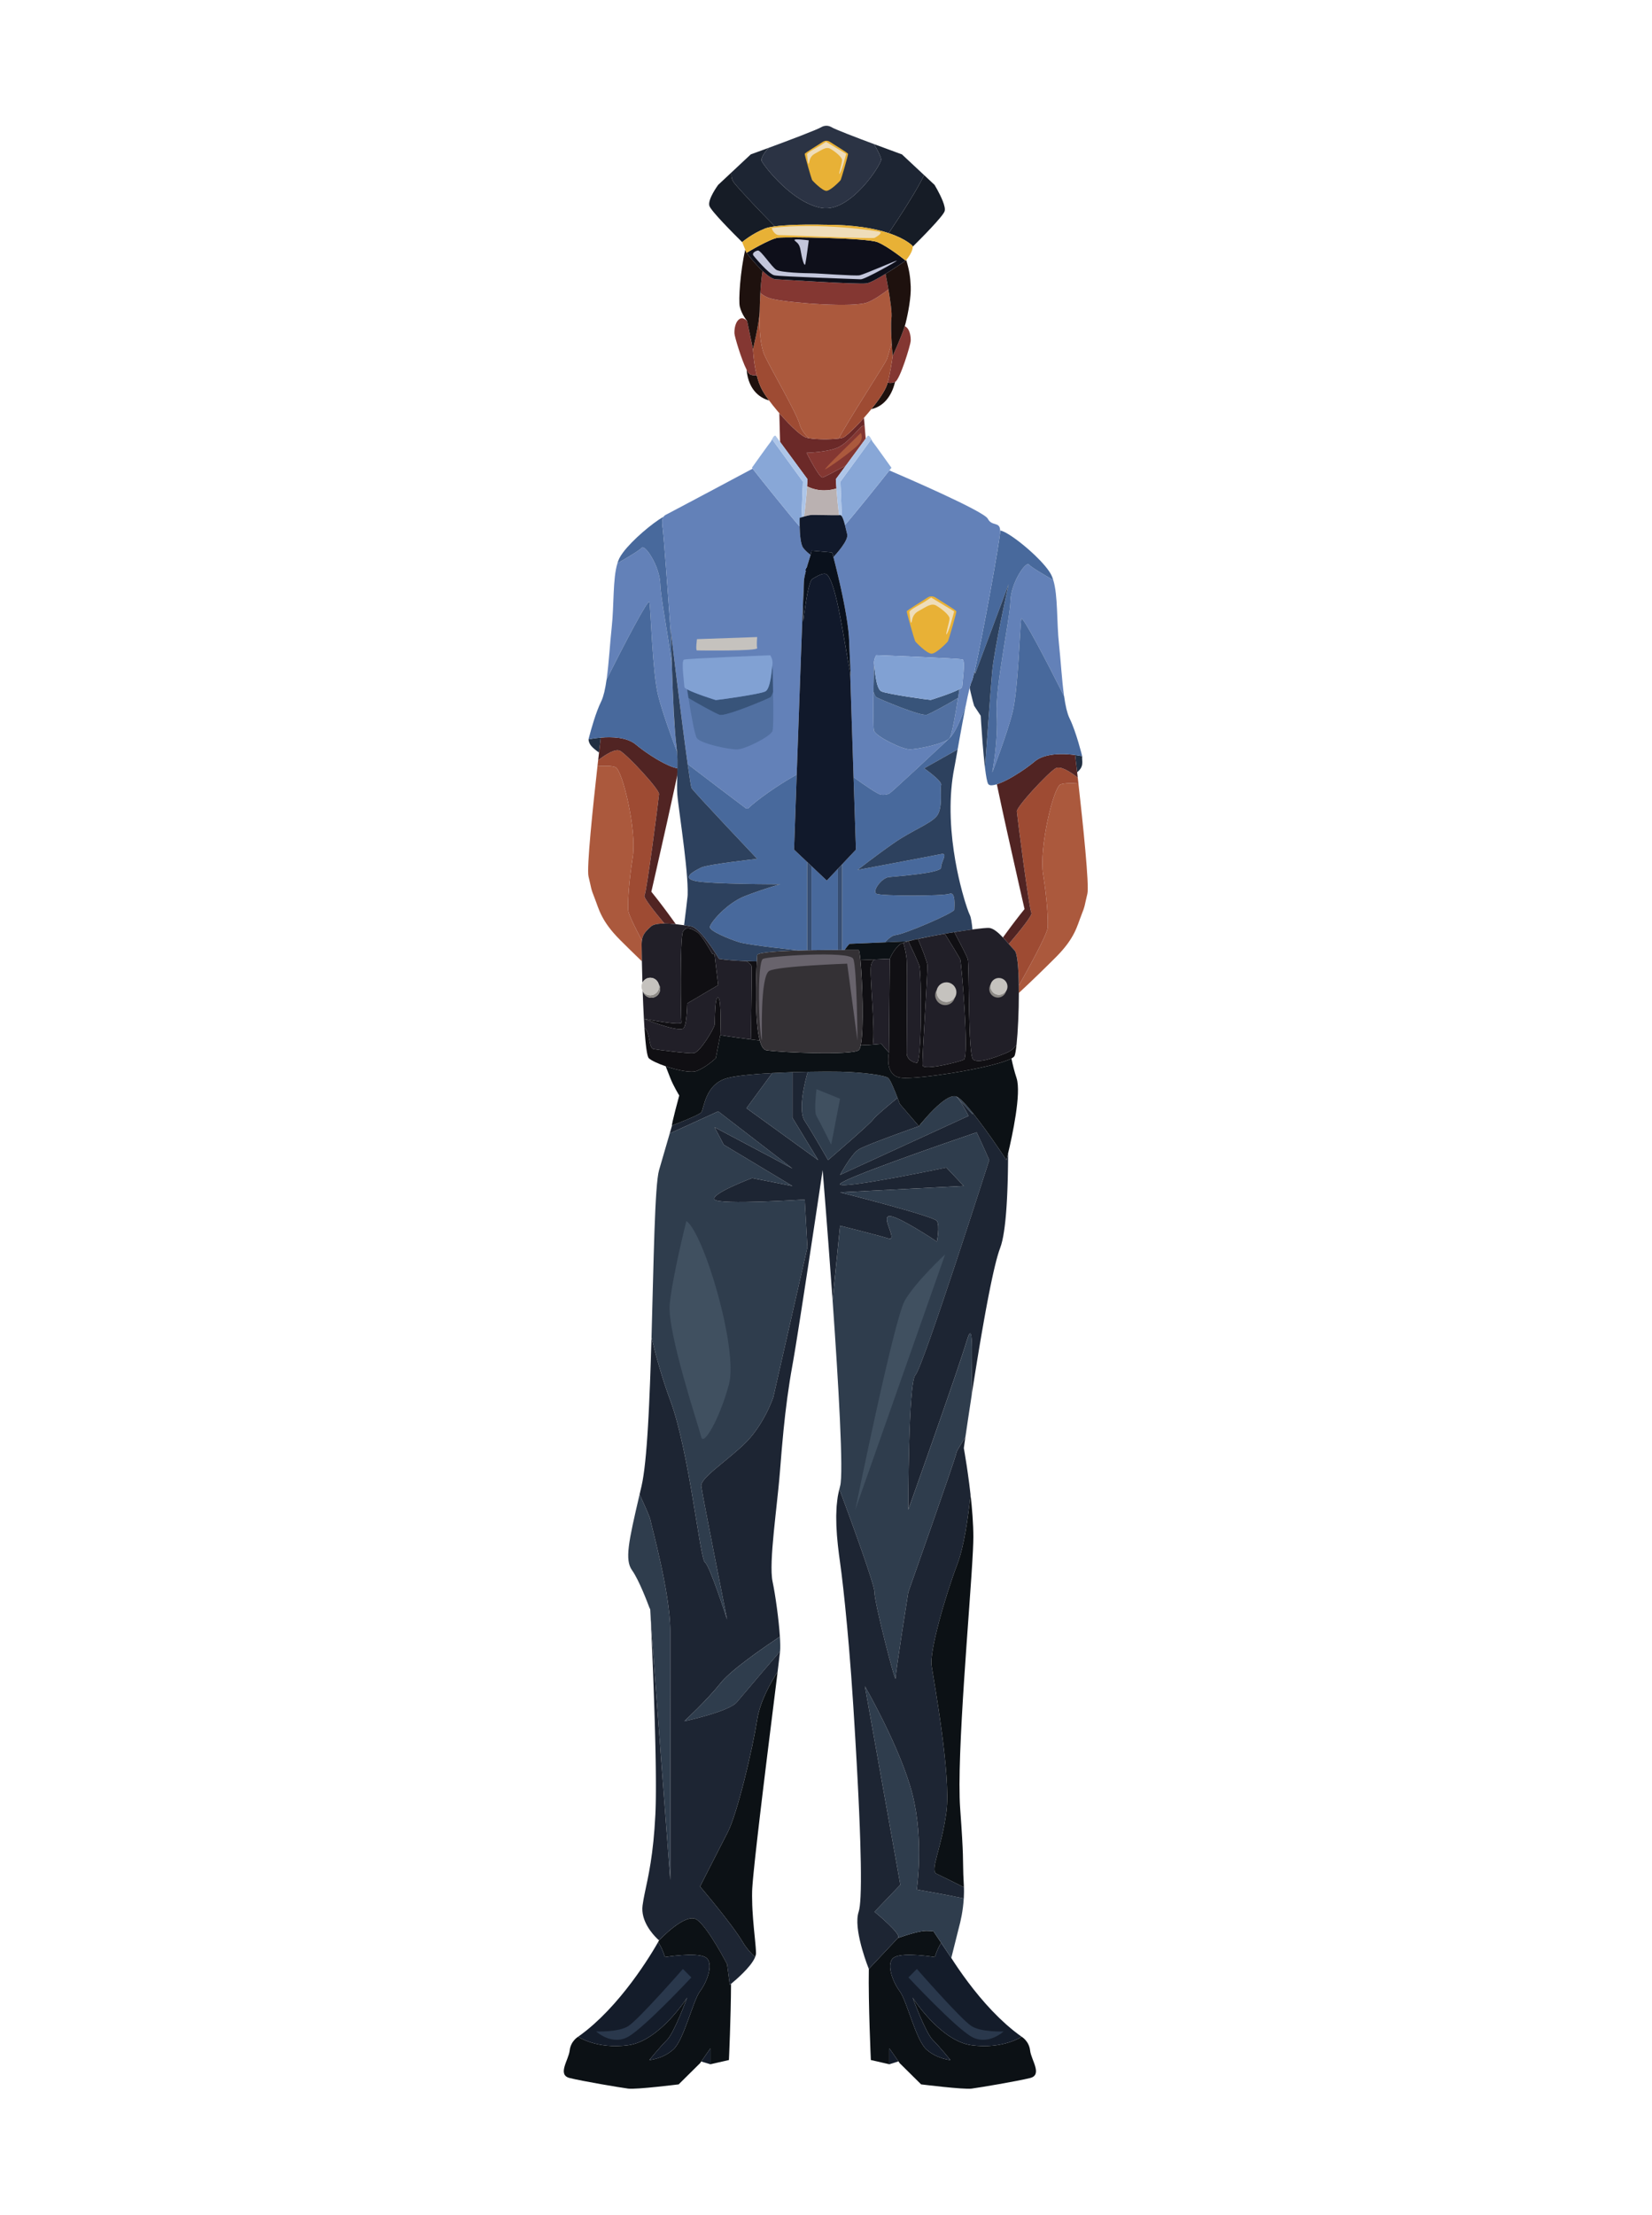 <?xml version="1.0" encoding="utf-8"?>
<!-- Generator: Adobe Illustrator 27.5.0, SVG Export Plug-In . SVG Version: 6.00 Build 0)  -->
<svg version="1.1" id="Capa_1" xmlns="http://www.w3.org/2000/svg" xmlns:xlink="http://www.w3.org/1999/xlink" x="0px" y="0px"
	 viewBox="0 0 1833 2456" style="enable-background:new 0 0 1833 2456;" xml:space="preserve">
<path style="fill:#1E110E;" d="M839.643,416.1c-1.998,0.327-4.68,0.326-7.429-0.983c-1.091-0.52-2.423-2.475-3.852-5.254h-0.009
	c2.205,25.14,17.667,32.231,25.004,34.194c-3.171-4.301-5.853-8.32-7.669-11.649C843.084,427.633,841.137,422.041,839.643,416.1z"/>
<path style="fill:#1E110E;" d="M984.905,424.301c-0.05,0.174-0.099,0.354-0.148,0.522l-0.078,0.277
	c-0.001,0.003-0.001,0.006-0.003,0.009c-0.193,0.65-0.385,1.247-0.576,1.801c-0.027,0.08-0.055,0.18-0.082,0.258
	c-2.434,6.896-9.354,16.848-17.273,26.586c0.003-0.001,0.006-0.001,0.007-0.002c16.818-3.857,23.635-18.917,26.418-30.246
	C989.996,425.012,986.945,424.769,984.905,424.301z"/>
<path style="fill:#212F42;" d="M1200.74,838.549c0,0-3.091-0.688-7.807-1.324c0.515,4.343,1.292,10.963,2.225,19.085
	c8.15-6.606,5.075-11.981,5.584-17.76H1200.74L1200.74,838.549z"/>
<path style="fill:#AB593D;" d="M1196.582,868.833c-6.809-0.482-15.38-0.652-19.802,0.992c-8.026,2.984-23.911,70.615-19.406,99.273
	c4.504,28.658,5.679,50.438,5.092,59.608c-0.497,7.742-24.542,50.942-32.022,64.213c0.037,2.672,0.057,5.398,0.055,8.165
	c14.854-13.763,30.683-29.27,41.121-39.709c21.207-21.207,23.499-34.723,28.084-46.186c4.585-11.463,3.439-10.317,6.806-24.072
	C1208.772,981.872,1201.559,913.025,1196.582,868.833z"/>
<path style="fill:#9E4B33;" d="M1196.147,864.972c-0.02-0.166-0.038-0.326-0.057-0.49c-0.106-0.939-0.206-1.81-0.307-2.692
	c0-0.001-0.001-0.001-0.001-0.001c0.02,0.167,0.038,0.326,0.058,0.5c-8.373-6.524-19.463-13.598-24.792-10.211
	c-9.171,5.828-43.187,42.579-42.801,47.703c0.387,5.124,13.633,108.579,16.18,112.447c1.566,2.378-13.354,20.735-25.094,34.54
	c2.305,2.638,4.488,5.153,6.453,7.2c3.032,3.158,4.384,19.453,4.657,38.95c7.479-13.271,31.525-56.471,32.022-64.213
	c0.588-9.17-0.588-30.95-5.092-59.608c-4.505-28.657,11.38-96.289,19.406-99.273c4.422-1.644,12.993-1.474,19.802-0.992
	c0.001,0,0.001,0,0.001,0c-0.069-0.606-0.133-1.191-0.202-1.788C1196.303,866.352,1196.224,865.65,1196.147,864.972z"/>
<path style="fill:#512423;" d="M1128.248,899.781c-0.386-5.125,33.63-41.875,42.801-47.703c5.329-3.387,16.419,3.686,24.792,10.211
	c-1.015-8.917-1.897-16.479-2.534-21.885c-0.019-0.154-0.037-0.311-0.054-0.461c-0.106-0.889-0.195-1.645-0.285-2.405
	c-0.012-0.099-0.025-0.216-0.037-0.313c-4.415-0.595-10.245-1.145-16.489-1.039c-0.234,0.004-0.474,0.025-0.708,0.03
	c-2.218,0.055-4.468,0.208-6.716,0.46c-2.642,0.296-5.25,0.762-7.786,1.41c-4.893,1.25-9.458,3.193-13.082,6.231
	c-1.285,1.077-2.676,2.181-4.11,3.292c-1.722,1.334-3.535,2.679-5.413,4.02c-2.058,1.469-4.179,2.919-6.344,4.339
	c-4.857,3.186-9.868,6.184-14.567,8.632c-4.284,2.231-8.262,3.972-11.652,5.05c1.542,7.4,3.292,15.613,5.175,24.307
	c1.027,4.747,2.092,9.626,3.175,14.567c1.084,4.941,2.188,9.945,3.295,14.944c9.41,42.49,19.082,84.604,19.082,84.604
	c-1.42,1.74-2.868,3.557-4.323,5.399c-0.052,0.066-0.101,0.126-0.154,0.192c-0.272,0.345-0.543,0.69-0.816,1.037
	c-1.424,1.815-2.858,3.661-4.295,5.537c-0.213,0.277-0.423,0.555-0.636,0.832c-1.368,1.792-2.737,3.6-4.099,5.416
	c-0.199,0.266-0.398,0.528-0.598,0.795c-1.484,1.984-2.958,3.973-4.412,5.952c-0.169,0.229-0.337,0.457-0.505,0.686
	c-0.043,0.058-0.084,0.114-0.126,0.172c-1.351,1.842-2.683,3.671-3.99,5.475c2.22,2.334,4.408,4.815,6.495,7.204
	c11.74-13.806,26.66-32.163,25.094-34.54C1141.881,1008.36,1128.635,904.905,1128.248,899.781z"/>
<path style="fill:#6381B8;" d="M1121.115,666.502c-0.496,20.054-17.062,95.573-15.2,125.262c1.861,29.689-4.983,64.815-4.983,64.815
	s16.19-41.506,22.559-66.743c6.367-25.237,8.144-96.105,9.708-103.534c1.005-4.768,28.22,47.358,47.48,85.739
	c-2.524-17.847-3.74-40.222-5.654-57.667c-2.713-24.736-1.035-53.832-6.359-71.135c-10.881-6.228-24.795-14.486-26.872-17.15
	C1138.322,621.632,1121.612,646.447,1121.115,666.502z"/>
<path style="fill:#48699C;" d="M1109.755,589.347c-0.258,10.148-19.739,117.338-28.195,154.078c0.189,2.498,0.322,3.985,0.322,3.985
	l37.198-99.476c0,0-16.029,71.915-18.257,97.399c-1.541,17.614-5.562,73.389-7.898,106.168c-0.161-1.321-0.319-2.693-0.474-4.092
	c0.166,1.506,0.336,2.988,0.51,4.404c1.082,8.815,2.276,15.632,3.505,17.539c0.547,0.847,1.505,1.309,2.795,1.441
	c0.939,0.096,2.104-0.035,3.365-0.266c1.055-0.193,2.199-0.483,3.44-0.878l0,0c3.39-1.078,7.368-2.819,11.652-5.05
	c4.698-2.448,9.71-5.446,14.567-8.632c2.165-1.42,4.285-2.87,6.344-4.339c1.878-1.341,3.692-2.685,5.413-4.02
	c1.434-1.111,2.826-2.215,4.11-3.292c3.623-3.038,8.189-4.981,13.082-6.231c2.535-0.648,5.143-1.115,7.786-1.41
	c2.248-0.252,4.498-0.405,6.716-0.46c0.234-0.006,0.474-0.026,0.708-0.03c6.244-0.106,12.074,0.444,16.489,1.039h0.002
	c4.716,0.637,7.807,1.324,7.807,1.324v-0.001c-0.002-0.003-6.599-27.084-14.014-41.995c-0.009-0.015-0.015-0.037-0.021-0.053
	c-0.598-1.209-1.144-2.627-1.665-4.142c-0.134-0.39-0.265-0.791-0.395-1.199c-0.482-1.518-0.942-3.122-1.362-4.876
	c-0.02-0.081-0.043-0.151-0.062-0.233c-0.462-1.954-0.888-4.058-1.289-6.253c-0.058-0.313-0.113-0.633-0.168-0.95
	c-0.385-2.182-0.749-4.441-1.083-6.804c0,0-0.001-0.001-0.001-0.002c-19.261-38.381-46.475-90.508-47.48-85.739
	c-1.564,7.429-3.341,78.297-9.708,103.534c-6.369,25.237-22.559,66.743-22.559,66.743s6.844-35.126,4.983-64.815
	c-1.862-29.689,14.704-105.208,15.2-125.262c0.496-20.055,17.207-44.87,20.679-40.413c2.077,2.664,15.991,10.922,26.872,17.15
	c0,0,0.002,0,0.002,0c-0.002-0.007-0.005-0.012-0.008-0.019c-0.586-1.907-1.238-3.709-2.01-5.306
	c-0.006-0.01-0.009-0.024-0.013-0.034c-1.465-3.015-3.965-6.553-7.135-10.33c-3.17-3.776-7.009-7.79-11.15-11.755
	c-2.6-2.489-5.323-4.951-8.069-7.331c-0.407-0.351-0.81-0.695-1.216-1.042c-2.69-2.296-5.395-4.507-8.028-6.545
	c-1.433-1.108-2.844-2.168-4.222-3.169c-2.757-2.003-5.375-3.772-7.749-5.221c-3.56-2.174-6.569-3.63-8.66-4.082
	c-0.21-0.045-0.457,0.038-0.677,0.025C1109.738,588.739,1109.763,589.009,1109.755,589.347z"/>
<path style="fill:#2D415E;" d="M1076.84,767.094c0.088,0.393,0.173,0.756,0.26,1.135c0.794,3.456,1.526,6.358,2.137,8.643
	c0.071,0.263,0.146,0.55,0.212,0.797c0.159,0.584,0.299,1.085,0.437,1.573c0.094,0.33,0.178,0.636,0.26,0.921
	c0.109,0.374,0.211,0.728,0.297,1.022c0.089,0.299,0.152,0.512,0.215,0.725c0.045,0.149,0.103,0.339,0.136,0.445
	c0.078,0.254,0.125,0.403,0.125,0.403l7.25,10.954c0,0,0.784,13.77,2.043,29.599l0,0c0.374,4.702,0.789,9.584,1.238,14.343
	c0,0.002,0.001,0.005,0.001,0.007c0.007,0.075,0.015,0.15,0.021,0.225c0,0.002,0,0.003,0,0.005c0.292,3.073,0.598,6.086,0.914,8.967
	c0,0.001,0,0.003,0,0.004c0.021,0.183,0.041,0.363,0.061,0.545c0.001,0.002,0,0.003,0.001,0.005
	c0.155,1.399,0.313,2.771,0.474,4.092c2.336-32.779,6.358-88.555,7.898-106.168c2.228-25.484,18.257-97.399,18.257-97.399
	l-37.198,99.476c0,0-0.133-1.487-0.322-3.985c-1.522,6.615-2.691,10.976-3.323,12.043c-0.615,1.038-1.418,3.618-2.345,7.256
	c0.064,0.301,0.124,0.587,0.188,0.883C1076.337,764.817,1076.59,765.986,1076.84,767.094z"/>
<path style="fill:#212F42;" d="M653.003,819.917c0.488,5.548,3.56,8.738,11.647,14.612c0.806-6.994,1.477-12.689,1.937-16.568
	C658.709,818.641,653.003,819.917,653.003,819.917z"/>
<path style="fill:#AB593D;" d="M712.22,1042.92c-7.715-14.616-14.904-29.227-15.173-33.423c-0.588-9.17,0.588-30.95,5.093-59.608
	c4.504-28.657-11.382-96.289-19.407-99.272c-4.422-1.645-12.992-1.475-19.804-0.992c-4.976,44.191-12.19,113.04-9.926,122.284
	c3.366,13.755,2.219,12.609,6.805,24.072c4.586,11.463,6.878,24.979,28.084,46.186c6.514,6.515,15.141,15.015,24.311,23.826
	c-0.195-9.527-0.279-16.407-0.279-18.518C711.924,1045.766,712.042,1044.299,712.22,1042.92z"/>
<path style="fill:#9E4B33;" d="M715.085,993.019c2.548-3.867,15.792-107.323,16.18-112.447c0.388-5.124-33.63-41.874-42.801-47.703
	c-5.328-3.388-16.419,3.686-24.792,10.21c0.028-0.254,0.055-0.484,0.083-0.724c-0.001,0.001-0.003,0.001-0.003,0.002
	c-0.084,0.747-0.167,1.474-0.255,2.247c-0.046,0.412-0.091,0.815-0.139,1.232c-0.073,0.649-0.15,1.317-0.225,1.979
	c-0.069,0.604-0.135,1.195-0.204,1.809c6.812-0.483,15.382-0.653,19.804,0.992c8.025,2.983,23.911,70.615,19.407,99.272
	c-4.505,28.658-5.681,50.438-5.093,59.608c0.269,4.196,7.458,18.807,15.173,33.423c0.836-6.433,3.744-9.896,10.27-15.698
	c2.617-2.326,8.319-3.1,14.766-3.114C726.118,1010.872,713.647,995.203,715.085,993.019z"/>
<path style="fill:#512423;" d="M742.528,1014.668c-0.159-0.216-0.316-0.43-0.475-0.646c-1.448-1.97-2.915-3.949-4.393-5.925
	c-0.217-0.291-0.433-0.576-0.65-0.867c-1.349-1.799-2.706-3.59-4.062-5.366c-0.213-0.279-0.424-0.559-0.638-0.837
	c-1.442-1.881-2.879-3.733-4.309-5.553c-0.254-0.323-0.506-0.644-0.758-0.964c-0.065-0.082-0.127-0.157-0.191-0.238
	c-1.459-1.846-2.909-3.666-4.332-5.409c0,0,8.567-37.305,17.421-77.118c2.766-12.441,5.561-25.128,8.131-36.997
	c1.113-5.135,2.176-10.095,3.183-14.838c0.065-2.614,0.115-5.255,0.158-7.922c-0.095-0.014-0.198-0.039-0.292-0.055
	c-1.915-0.33-4.164-1.015-6.665-1.995c-0.928-0.364-1.882-0.764-2.871-1.203c-3.035-1.349-6.298-2.993-9.682-4.894
	c-1.324-0.744-2.663-1.522-4.007-2.327c-2.157-1.292-4.318-2.663-6.456-4.062c-3.187-2.087-6.317-4.25-9.236-6.415
	c-2.438-1.809-4.735-3.612-6.812-5.353c-10.018-8.4-27.038-8.756-39.003-7.723c-0.636,5.371-1.676,14.217-2.916,25.119
	c8.372-6.524,19.464-13.598,24.792-10.21c9.171,5.828,43.189,42.579,42.801,47.703c-0.388,5.124-13.632,108.58-16.18,112.447
	c-1.438,2.183,11.033,17.852,22.171,31.089c4.112-0.01,8.501,0.287,12.628,0.712c-2.313-3.226-4.712-6.547-7.201-9.939
	C742.631,1014.809,742.58,1014.74,742.528,1014.668z"/>
<path style="fill:#6381B8;" d="M720.543,667.67c1.563,7.429,3.342,78.297,9.709,103.533c5.151,20.412,16.721,51.449,20.958,62.577
	c-0.144-1.879-0.304-3.748-0.543-5.566c-0.651-4.958-1.232-11.187-1.758-18.169c-0.66-6.677-1.178-14.017-1.338-21.473
	c-0.047-0.884-0.093-1.765-0.138-2.656c-0.306-6.038-0.584-12.221-0.835-18.35c-0.189-4.597-0.363-9.161-0.526-13.61
	c-0.162-4.449-0.312-8.781-0.45-12.912c-0.042-1.314-0.085-2.604-0.127-3.874c-4.247-33.728-12.519-75.203-12.869-89.302
	c-0.497-20.055-17.205-44.87-20.679-40.412c-2.077,2.664-15.99,10.922-26.872,17.149c-5.323,17.304-3.647,46.399-6.359,71.135
	c-1.913,17.446-3.129,39.822-5.654,57.669C692.323,715.03,719.539,662.902,720.543,667.67z"/>
<path style="fill:#48699C;" d="M732.627,647.87c0.349,14.099,8.622,55.573,12.869,89.302c-0.003-0.061-0.004-0.125-0.006-0.187
	c-0.087-2.658-0.169-5.214-0.247-7.643c-0.039-1.215-0.076-2.397-0.113-3.545c-0.183-5.739-0.34-10.602-0.475-14.197
	c-0.054-1.438-0.104-2.673-0.152-3.681c0-0.008-0.002-0.019-0.002-0.027c-0.025-0.546-0.062-1.215-0.103-1.941
	c-0.021-0.392-0.048-0.836-0.073-1.276c-0.02-0.351-0.041-0.705-0.063-1.086c-0.032-0.546-0.069-1.126-0.106-1.73
	c-0.031-0.477-0.062-0.973-0.095-1.484c-0.032-0.509-0.065-1.017-0.1-1.559c-0.072-1.115-0.147-2.269-0.23-3.513l0,0v0.002
	c-2.091-31.48-7.445-102.529-8.203-107.954c-0.733-5.229-1.574-11.123,0.821-14.453c-12.906,7.389-34.761,25.964-45.041,39.709
	c-1.79,2.391-3.225,4.634-4.202,6.643c-0.78,1.605-1.434,3.421-2.025,5.34c-0.001,0.007-0.004,0.012-0.007,0.018
	c0,0,0.002,0,0.002-0.001c10.882-6.227,24.795-14.486,26.872-17.149C715.422,603,732.131,627.815,732.627,647.87z"/>
<path style="fill:#48699C;" d="M666.588,817.961L666.588,817.961c11.965-1.033,28.985-0.677,39.003,7.723
	c2.077,1.741,4.374,3.544,6.812,5.353c2.919,2.166,6.049,4.329,9.236,6.415c2.139,1.399,4.299,2.77,6.456,4.062
	c1.344,0.804,2.683,1.582,4.007,2.327c3.384,1.901,6.647,3.546,9.682,4.894c0.989,0.439,1.943,0.839,2.871,1.203
	c2.501,0.981,4.75,1.666,6.665,1.995c0.094,0.016,0.197,0.04,0.292,0.055c0.089-5.744,0.08-11.543-0.297-17.14
	c-0.024-0.362-0.077-0.707-0.104-1.067c-4.237-11.128-15.807-42.164-20.958-62.577c-6.367-25.236-8.146-96.104-9.709-103.533
	c-1.004-4.768-28.22,47.36-47.481,85.741l0,0c-0.333,2.354-0.695,4.603-1.079,6.777c-0.058,0.33-0.115,0.663-0.175,0.988
	c-0.399,2.192-0.823,4.292-1.287,6.243c-0.018,0.08-0.041,0.149-0.061,0.229c-0.423,1.761-0.884,3.373-1.368,4.896
	c-0.127,0.397-0.253,0.787-0.383,1.166c-0.53,1.541-1.084,2.986-1.693,4.21c-5.884,11.832-11.241,31.282-13.208,38.83
	c-0.512,1.964-0.806,3.166-0.806,3.166s5.706-1.276,13.584-1.956C666.586,817.961,666.586,817.961,666.588,817.961z"/>
<path style="fill:#6381B8;" d="M939.992,592.387c1.83,6.862-12.903,22.798-15.288,25.32c0.09,0.343,0.178,0.677,0.274,1.052
	c0.218,0.841,0.458,1.77,0.71,2.757c0.121,0.475,0.241,0.945,0.37,1.451c0.282,1.108,0.581,2.288,0.892,3.538
	c0.117,0.464,0.232,0.926,0.351,1.407c0.353,1.418,0.719,2.902,1.1,4.464c0.096,0.398,0.193,0.803,0.293,1.211
	c0.406,1.681,0.823,3.416,1.252,5.229c0.086,0.365,0.172,0.737,0.259,1.107c0.455,1.932,0.915,3.912,1.382,5.959
	c0.049,0.214,0.099,0.433,0.147,0.647c0.466,2.049,0.933,4.145,1.402,6.28c0.051,0.229,0.101,0.451,0.151,0.681
	c0.481,2.197,0.958,4.436,1.428,6.694c0.068,0.328,0.137,0.649,0.206,0.978c0.457,2.208,0.905,4.435,1.345,6.67
	c0.076,0.385,0.152,0.767,0.227,1.153c0.43,2.208,0.844,4.418,1.246,6.623c0.074,0.414,0.151,0.824,0.224,1.237
	c0.395,2.206,0.773,4.398,1.13,6.571c0.062,0.382,0.124,0.76,0.184,1.141c0.353,2.183,0.682,4.34,0.983,6.459
	c0.05,0.349,0.096,0.693,0.146,1.041c0.296,2.141,0.567,4.244,0.8,6.29c0.031,0.272,0.058,0.537,0.088,0.807
	c0.233,2.096,0.434,4.142,0.588,6.103c0.013,0.155,0.02,0.301,0.031,0.456c0.155,2.047,0.27,4.025,0.325,5.888
	c0,0.001,0,0.001,0,0.002c0.175,6.003,0.789,19.487,1.678,37.521c-0.202-1.028-0.402-2.122-0.602-3.177
	c1.007,31.495,2.485,76.782,3.767,115.943c12.876,9.177,26.991,19.033,30.649,19.399c3.018,0.302,6.492,0.055,9.193-1.428
	c2.52-1.384,52.059-47.613,65.268-59.997c-7.469,5.519-35.051,11.29-43.202,11.042c-8.851-0.269-37.395-14.418-39.236-20.706
	c-0.99-3.381-0.88-24.376-0.567-43.074v-0.001c0.01-0.553,0.018-1.098,0.028-1.646c0.007-0.383,0.014-0.769,0.021-1.149
	c0.036-2.057,0.076-4.073,0.115-6.02c0.003-0.125,0.004-0.243,0.007-0.367c0.038-1.877,0.077-3.685,0.117-5.404
	c0.004-0.221,0.008-0.428,0.014-0.646c0.014-0.619,0.028-1.232,0.042-1.825c0.007-0.333,0.014-0.651,0.023-0.975
	c0.012-0.5,0.024-0.996,0.035-1.473c0.015-0.594,0.028-1.153,0.041-1.709c0.002-0.022,0.002-0.044,0.003-0.066
	c0.013-0.544,0.025-1.069,0.039-1.573c0.008-0.293,0.014-0.575,0.021-0.854c0.024-0.972,0.048-1.856,0.069-2.641
	c0.068-2.587,0.113-4.113,0.113-4.113c-0.786-5.543,2.434-10.167,2.434-10.167s92.677,3.526,95.81,4.835
	c3.132,1.308-0.381,26.99-0.571,30.473c-0.035,0.631-1.197,1.503-3.041,2.504c-0.088,0.585-0.18,1.204-0.278,1.857
	c-0.056,0.364-0.106,0.705-0.164,1.089c-0.176,1.164-0.362,2.399-0.565,3.717c-0.02,0.122-0.039,0.25-0.059,0.374
	c-0.13,0.84-0.259,1.689-0.399,2.578c-0.002,0.001-0.002,0.001-0.003,0.002c-2.585,16.509-6.72,40.697-9.343,44.528
	c5.651-5.309,11.998-19.532,17.724-35.242c-0.025,0.128-0.052,0.263-0.078,0.392c1.659-8.336,3.231-15.698,4.55-20.875
	c0.926-3.637,1.73-6.217,2.345-7.256c0.632-1.067,1.801-5.428,3.323-12.043c8.456-36.741,27.937-143.93,28.195-154.078
	c0.008-0.338-0.017-0.608-0.024-0.916c-0.221-10.623-9.123-4.255-13.688-13.211c-4.254-8.341-92.522-46.432-109.223-53.581
	c-9.042,11.558-39.588,49.5-49.289,60.626C938.436,585.835,939.245,589.587,939.992,592.387z"/>
<path style="fill:#6381B8;" d="M735.529,587.35c0.758,5.425,6.112,76.474,8.203,107.954c0.006,0.042,12.332,102.219,19.292,152.05
	c15.393,11.731,58.473,44.544,64.635,49.043c0.865,0.632,2.238,0.323,2.95-0.381c7.976-7.868,31.439-24.949,53.387-37.069
	c3.019-85.37,7.38-206.805,8.02-214.5c0.56-6.716,3.323-15.949,5.546-23.097c0.247-0.794,0.486-1.563,0.717-2.3
	c0.423-1.356,0.804-2.586,1.133-3.685c-3.047-2.302-6.063-5.017-8.113-7.681c-3.025-3.932-3.851-15.427-4.038-23.849
	c-8.246-9.094-45.528-55.46-52.179-64.131c-36.306,19.353-93.248,49.682-96.623,51.33c-0.916,0.448-1.568,1.112-2.108,1.864
	C733.955,576.227,734.795,582.121,735.529,587.35z"/>
<path style="fill:#0C1115;" d="M1078.006,2267.933c-34.836-4.696-65.361-52.756-65.361-52.756s14.089,38.667,22.308,46.885
	c8.217,8.219,19.591,22.307,19.591,22.307s-14.895-1.174-26.637-11.741c-11.741-10.567-21.658-54.008-29.613-64.574
	c-7.957-10.567-16.176-32.22-5.609-37.831c10.567-5.611,44.615,0,44.615,0s2.384-8.659,7.036-15.771l-8.618-12.905
	c-2.665-0.255-5.346-0.417-7.945-0.417c-6.878,0-19.589,3.77-31.478,7.903l-32.275,34.361c-0.67,38.092,2.246,100.974,2.246,100.974
	l20.549,4.697v-17.611l11.479,16.437l23.743,23.481c0,0,46.963,5.87,55.969,4.697c9.005-1.174,50.872-8.218,64.961-11.741
	c14.089-3.522,1.175-19.96,0-30.526s-9.392-15.263-9.392-15.263c-0.006-0.005-0.011-0.009-0.017-0.013
	c0.005,0.004,0.011,0.009,0.017,0.013C1133.576,2258.541,1112.842,2272.63,1078.006,2267.933z"/>
<path style="fill:#141C2A;" d="M1055.51,2171.185l-11.173-16.731c-4.651,7.111-7.036,15.771-7.036,15.771s-34.049-5.611-44.615,0
	c-10.567,5.61-2.348,27.264,5.609,37.831c7.955,10.567,17.871,54.008,29.613,64.574c11.741,10.567,26.637,11.741,26.637,11.741
	s-11.374-14.089-19.591-22.307c-8.219-8.218-22.308-46.885-22.308-46.885s30.525,48.06,65.361,52.756
	c34.835,4.697,55.569-9.393,55.569-9.393c-0.006-0.004-0.011-0.009-0.017-0.013c-2.701-1.902-5.354-3.917-7.977-5.99
	c-0.31-0.246-0.624-0.482-0.933-0.73c-2.482-1.986-4.919-4.05-7.323-6.161c-0.415-0.364-0.829-0.724-1.241-1.091
	c-2.343-2.088-4.647-4.226-6.909-6.406c-0.416-0.4-0.826-0.801-1.238-1.204c-2.259-2.206-4.484-4.443-6.655-6.712
	c-0.331-0.346-0.653-0.694-0.981-1.041c-2.242-2.365-4.446-4.749-6.584-7.151c-0.107-0.121-0.209-0.241-0.316-0.362
	c-2.104-2.37-4.149-4.75-6.145-7.128c-0.262-0.313-0.53-0.624-0.791-0.937c-1.939-2.323-3.813-4.64-5.643-6.944
	c-0.354-0.446-0.709-0.889-1.059-1.333c-1.77-2.25-3.486-4.48-5.147-6.683c-0.333-0.442-0.658-0.877-0.987-1.316
	c-1.647-2.202-3.244-4.377-4.773-6.504c-0.272-0.379-0.531-0.746-0.799-1.122c-1.554-2.175-3.061-4.317-4.481-6.383
	c-0.125-0.182-0.24-0.352-0.364-0.532c-1.388-2.026-2.707-3.987-3.962-5.879c-0.159-0.24-0.325-0.485-0.482-0.723
	c-1.155-1.75-2.225-3.406-3.257-5.017L1055.51,2171.185z"/>
<path style="fill:#2A384C;" d="M1017.341,2183.399l-9.392,9.393c0,0,51.819,55.489,70.058,65.749
	c18.238,10.26,35.609-5.87,35.609-5.87s-24.255,1.174-35.609-5.871C1066.652,2239.756,1017.341,2183.399,1017.341,2183.399z"/>
<path style="fill:#2F3D4D;" d="M1012.399,1989.676c-13.004-51.073-52.734-119.757-52.734-119.757l39.322,220.14l-28.66,29.939
	c0,0,31.363,25.598,25.972,29.032l-0.004,0.004c11.889-4.133,24.6-7.903,31.478-7.903c2.599,0,5.28,0.162,7.945,0.417l8.618,12.905
	l11.173,16.731l0.001-0.006c0.018-0.07,6.672-26.731,8.295-33.074c0.002-0.008-0.003-0.013-0.001-0.02
	c2.078-7.456,4.746-19.279,5.555-32.913c-19.153-4.066-52.187-9.827-52.187-9.827S1025.403,2040.748,1012.399,1989.676z"/>
<path style="fill:#2F3D4D;" d="M1072.954,1485.995c-10.568,35.223-65.162,188.142-65.162,188.142s0-142.352,7.926-149.396
	c7.924-7.045,81.925-238.339,81.925-238.339s-6.356-14.686-13.97-30.717c-36.217,12.386-154.475,53.244-151.546,57.721
	c3.458,5.283,117.968-18.712,117.968-18.712l19.319,20.472l-137.286,7.045c0,0,104.037,26.417,107.462,31.7s0,22.895,0,22.895
	s-44.872-29.939-53.304-28.178c-8.432,1.761,10.512,28.178-0.722,24.656c-11.232-3.522-53.436-14.089-53.436-14.089l-8.282,83.034
	c6.389,90.506,12.42,192.42,8.282,205.79c-0.316,1.021-0.497,2.157-0.773,3.212c14.034,37.791,39.32,107.028,38.972,114.37
	c-0.481,10.154,23.376,102.558,23.376,95.514c0-7.044,14.089-95.514,14.089-95.514s52.834-149.282,53.395-154.565
	c0.254-2.376,5.149-9.384,9.983-17.495c-0.058,0.397-0.109,0.748-0.164,1.127c1.557-10.719,4.154-28.338,7.369-49.098
	c-0.056,0.369-0.115,0.747-0.172,1.114C1077.637,1514.854,1081.212,1458.464,1072.954,1485.995z"/>
<path style="fill:#2F3D4D;" d="M799.541,1866.397c-15.411,19.372-40.261,42.267-40.261,42.267s49.505-10.567,58.311-21.133
	c8.805-10.567,47.961-56.356,47.961-56.356c0.357-3.73,0.24-9.465-0.193-16.23C849.184,1825.642,811.523,1851.337,799.541,1866.397z
	"/>
<path style="fill:#2F3D4D;" d="M782.186,1732.552c5.465,3.522,24.564,63.401,24.564,63.401s-27.656-139.129-28.661-147.935
	c-1.002-8.806,24.09-24.656,46.766-45.789c22.676-21.133,33.149-52.833,33.149-52.833l37.853-166.261l-2.967-52.945
	c0,0-94.795,6.218-100.016,0c-5.223-6.218,41.667-23.83,41.667-23.83l44.689,8.806l-76.219-45.789l-10.136-19.372l86.356,45.789
	l-82.331-63.4l-53.808,24.545c0.866-2.983,1.719-5.928,2.562-8.838l0,0c-4.973,17.16-10.51,36.224-14.388,49.455
	c-4.799,16.377-5.991,101.788-8.371,185.608c4.974,20.761,11.876,45.73,20.838,69.755
	C764.757,1609.273,776.72,1729.03,782.186,1732.552z"/>
<path style="fill:#2F3D4D;" d="M907.816,1286.401l-28.586-46.964v-50.49c-7.42,0.24-14.955,0.564-22.326,0.964l-28.643,38.959
	L907.816,1286.401z"/>
<path style="fill:#2F3D4D;" d="M892.889,1242.96c9.235,14.089,25.886,43.441,25.886,43.441s46.584-39.919,50.189-45.202
	c2.212-3.243,16.323-15.076,26.903-23.742c-3.033-7.867-7.998-20.081-10.305-22.046c-3.443-2.933-28.257-6.459-53.473-6.997
	c-8.028-0.172-21.02-0.176-35.803,0.102C893.985,1196.423,884.747,1230.537,892.889,1242.96z"/>
<path style="fill:#2F3D4D;" d="M1063.41,1218.399l15.513,17.051l1.076-0.493c-7.803-9.794-14.873-17.502-18.811-19
	C1061.846,1216.511,1062.598,1217.355,1063.41,1218.399z"/>
<path style="fill:#2F3D4D;" d="M743.732,2084.776c0,0,0.11-234.229,0-276.496c-0.109-42.267-21.391-117.995-22.198-123.278
	c-0.388-2.543-6.074-15.283-11.87-27.816c-12.34,52.876-16.646,72.499-8.309,84.172c7.683,10.754,17.312,36.238,19.647,42.573
	c-0.141-0.384-0.3-0.816-0.494-1.331c0.64,1.16,1.024,2.122,1.025,2.786c0,0,0.206,4.052,0.541,11.083
	c-0.151-3.145-0.277-5.76-0.368-7.601C723.762,1822.992,743.732,2084.776,743.732,2084.776z"/>
<path style="fill:#2F3D4D;" d="M932.092,1302.838l142.55-65.423c-4.196-8.082-8.203-15.127-11.232-19.016l-2.222-2.442v-0.001
	c-8.245-3.135-23.991,12.541-33.569,23.327l-8.035,9.548c0,0-58.511,20.546-66.851,25.83
	C944.391,1279.943,932.092,1302.838,932.092,1302.838z"/>
<path style="fill:#1D2533;" d="M1061.187,1611.035c-0.561,5.283-53.395,154.565-53.395,154.565s-14.089,88.469-14.089,95.514
	c0,7.044-23.857-85.36-23.376-95.514c0.348-7.342-24.939-76.579-38.972-114.37c-0.02-0.052-0.041-0.109-0.061-0.161
	c-0.229,0.866-0.351,1.82-0.555,2.708c-0.442,1.945-0.882,3.894-1.211,5.93c-0.2,1.24-0.34,2.519-0.501,3.788
	c-0.273,2.156-0.545,4.313-0.714,6.536c-0.093,1.238-0.131,2.499-0.196,3.753c-0.117,2.313-0.237,4.626-0.262,6.977
	c-0.013,1.224,0.023,2.453,0.031,3.684c0.018,2.405,0.034,4.81,0.127,7.222c0.048,1.219,0.136,2.423,0.201,3.64
	c0.127,2.411,0.25,4.825,0.436,7.209c0.098,1.261,0.227,2.481,0.338,3.73c0.204,2.301,0.402,4.615,0.643,6.859
	c0.147,1.382,0.316,2.686,0.474,4.04c0.237,2.035,0.467,4.103,0.719,6.062c0.162,1.264,0.329,2.419,0.493,3.646
	c0.26,1.92,0.516,3.886,0.774,5.7c1.965,13.869,4.869,38.883,7.869,71.279c0.665,7.2,1.337,14.764,2.005,22.65
	c1.667,19.718,3.306,41.457,4.774,64.572c0.44,6.934,0.909,14.411,1.391,22.282c0.321,5.247,0.649,10.671,0.975,16.226
	c0.494,8.333,0.99,16.963,1.476,25.745c0.325,5.855,0.643,11.776,0.954,17.721c0.308,5.945,0.61,11.913,0.898,17.863
	c0.288,5.949,0.561,11.878,0.818,17.744c0.256,5.866,0.495,11.669,0.712,17.365c0.217,5.696,0.41,11.285,0.579,16.725
	c0.505,16.318,0.773,31.286,0.688,43.731c-0.043,6.222-0.174,11.814-0.408,16.628c-0.389,8.024-1.064,13.889-2.092,16.915
	c-0.392,1.155-0.685,2.409-0.913,3.724c-3.588,20.752,12.198,59.676,12.198,59.676l0.003-0.003l32.275-34.361l0.004-0.004
	c5.39-3.434-25.972-29.032-25.972-29.032l28.66-29.939l-39.322-220.14c0,0,39.73,68.684,52.734,119.757
	c13.004,51.072,4.774,105.667,4.774,105.667s33.033,5.761,52.187,9.827c0.004,0.001,0.009,0.002,0.013,0.003
	c0.014-0.245,0.011-0.505,0.024-0.751c0.102-1.857,0.161-3.747,0.185-5.66c0.007-0.572,0.016-1.14,0.016-1.716
	c-0.003-2.302-0.047-4.628-0.183-6.987c0.053,0.918,0.039,1.809,0.071,2.719c-10.486-5.238-25.7-12.812-30.482-15.046
	c-7.533-3.522,5.772-28.177,11.093-68.684c5.32-40.506-14.125-146.174-16.46-162.024c-2.336-15.85,14.663-75.728,28.664-112.712
	c7.41-19.572,11.931-51.466,14.549-77.166c0.44,3.904,0.856,7.887,1.234,11.894c-3.05-32.43-8.667-63.29-8.667-63.29
	s0.633-4.492,1.757-12.211C1066.337,1601.651,1061.441,1608.659,1061.187,1611.035z"/>
<path style="fill:#1D2533;" d="M1116.708,1286.401c0,0-20.032-30.507-36.709-51.445l-1.076,0.493l-15.513-17.051
	c3.029,3.889,7.036,10.934,11.232,19.016l-142.55,65.423c0,0,12.299-22.895,20.64-28.178c8.34-5.284,66.851-25.83,66.851-25.83
	l-21.184-24.656c0,0-1.033-2.839-2.531-6.718c-10.579,8.666-24.691,20.499-26.903,23.742c-3.606,5.283-50.189,45.202-50.189,45.202
	s-16.651-29.352-25.886-43.441c-8.143-12.422,1.096-46.536,3.398-54.444c-5.496,0.103-11.225,0.243-17.058,0.432v50.49
	l28.586,46.964l-79.555-57.53l28.643-38.959c-20.206,1.097-39.008,2.834-49.518,5.5c-25.469,6.459-26.191,34.634-29.296,38.156
	c-2.647,3.001-25.665,11.944-32.437,14.533c-0.843,2.91-1.696,5.855-2.562,8.838l53.808-24.545l82.331,63.4l-86.356-45.789
	l10.136,19.372l76.219,45.789l-44.689-8.806c0,0-46.89,17.611-41.667,23.83c5.221,6.218,100.016,0,100.016,0l2.967,52.945
	l-37.853,166.261c0,0-10.474,31.7-33.149,52.833c-22.675,21.134-47.768,36.984-46.766,45.789
	c1.005,8.806,28.661,147.935,28.661,147.935s-19.099-59.879-24.564-63.401c-5.465-3.522-17.429-123.278-38.454-179.634
	c-8.962-24.025-15.864-48.994-20.838-69.755c-0.002,0-0.002-0.002-0.002-0.002c-0.241,8.507-0.496,16.994-0.767,25.393
	c-0.01,0.28-0.018,0.559-0.027,0.839c-0.13,4.005-0.264,7.988-0.404,11.943c-0.011,0.328-0.023,0.654-0.034,0.981
	c-0.139,3.906-0.28,7.783-0.426,11.622c-0.015,0.386-0.031,0.768-0.045,1.153c-0.307,7.929-0.634,15.699-0.988,23.237
	c-0.007,0.157-0.014,0.317-0.021,0.473c-0.172,3.64-0.352,7.216-0.535,10.739c-0.021,0.392-0.041,0.788-0.062,1.178
	c-0.179,3.381-0.364,6.697-0.557,9.954c-0.03,0.491-0.058,0.981-0.088,1.469c-0.192,3.192-0.389,6.321-0.593,9.378
	c-0.033,0.474-0.065,0.939-0.098,1.409c-0.213,3.103-0.43,6.144-0.657,9.09c-0.018,0.234-0.038,0.458-0.055,0.691
	c-0.237,3.023-0.479,5.965-0.733,8.804c-0.009,0.098-0.017,0.202-0.025,0.3c-0.25,2.788-0.51,5.459-0.779,8.052
	c-0.036,0.355-0.072,0.717-0.109,1.068c-0.258,2.456-0.527,4.806-0.804,7.069c-0.048,0.396-0.097,0.792-0.145,1.182
	c-0.279,2.22-0.565,4.343-0.863,6.356c-0.048,0.326-0.096,0.642-0.146,0.962c-0.306,2.02-0.619,3.946-0.946,5.736
	c-0.036,0.206-0.076,0.394-0.113,0.597c-0.345,1.852-0.699,3.601-1.069,5.182c-0.74,3.171-1.449,6.209-2.14,9.167c0,0,0,0,0,0.001
	c5.795,12.533,11.482,25.273,11.87,27.816c0.806,5.283,22.089,81.011,22.198,123.278c0.11,42.267,0,276.496,0,276.496
	s-19.97-261.785-22.024-295.909c0.091,1.842,0.217,4.457,0.368,7.601c0.008,0.155,0.014,0.311,0.021,0.469
	c0.261,5.492,0.598,12.721,0.977,21.273c0.021,0.452,0.039,0.877,0.061,1.336c0.199,4.484,0.408,9.297,0.625,14.393
	c0,0.012,0,0.024,0,0.035c0.107,2.519,0.215,5.109,0.324,7.753c0.02,0.464,0.039,0.945,0.058,1.413
	c0.086,2.073,0.171,4.165,0.256,6.306c0.038,0.939,0.076,1.902,0.114,2.853c0.076,1.911,0.153,3.832,0.229,5.787
	c0.036,0.938,0.073,1.889,0.109,2.836c0.069,1.797,0.138,3.6,0.207,5.427c0.045,1.206,0.09,2.423,0.135,3.642
	c0.065,1.76,0.13,3.528,0.195,5.311c0.042,1.161,0.084,2.325,0.125,3.494c0.065,1.826,0.13,3.659,0.193,5.502
	c0.043,1.243,0.087,2.486,0.129,3.736c0.058,1.728,0.115,3.461,0.172,5.198c0.045,1.334,0.089,2.667,0.133,4.005
	c0.061,1.885,0.118,3.772,0.177,5.662c0.034,1.125,0.07,2.248,0.104,3.374c0.062,2.083,0.122,4.164,0.183,6.247
	c0.028,1.027,0.06,2.054,0.089,3.079c0.083,2.938,0.162,5.869,0.237,8.79c0.003,0.101,0.006,0.203,0.009,0.304
	c0.077,3.037,0.152,6.058,0.221,9.062c0.023,1.007,0.042,1.999,0.065,3.001c0.045,2.006,0.088,4.012,0.129,5.995
	c0.021,1.076,0.039,2.133,0.06,3.201c0.036,1.88,0.07,3.757,0.101,5.611c0.02,1.138,0.035,2.257,0.052,3.383
	c0.027,1.729,0.052,3.452,0.075,5.151c0.014,1.194,0.028,2.371,0.041,3.548c0.017,1.562,0.034,3.114,0.047,4.645
	c0.011,1.244,0.02,2.472,0.027,3.694c0.01,1.467,0.016,2.914,0.021,4.347c0.004,1.161,0.007,2.314,0.008,3.451
	c0,1.45-0.001,2.87-0.006,4.278c-0.002,1.084-0.005,2.167-0.011,3.225c-0.009,1.391-0.021,2.74-0.034,4.084
	c-0.01,0.993-0.02,1.995-0.032,2.962c-0.018,1.383-0.044,2.708-0.069,4.033c-0.016,0.858-0.03,1.739-0.048,2.571
	c-0.033,1.409-0.073,2.741-0.114,4.072c-0.021,0.67-0.038,1.379-0.061,2.029c-0.068,1.935-0.144,3.79-0.232,5.533
	c-0.55,10.896-1.291,20.493-2.154,29.034c-3.74,37.007-9.735,54.179-12.034,71.349c-2.3,17.171,11.201,32.017,16.344,36.98
	c1.187,1.145,1.929,1.764,1.929,1.764s29.538-31.7,42.082-22.894c12.544,8.805,33.403,49.311,33.403,49.311l3.045,22.894
	c0,0,0.494-0.388,1.33-1.073c4.866-3.978,21.777-18.311,26.477-29.097c0.096-0.219,0.136-0.421,0.222-0.637
	c-4.863-4.492-9.819-10.065-13.792-16.767c-12.051-20.335-47.271-61.461-47.271-61.461s19.698-38.899,30.625-60.033
	c10.928-21.134,27.817-93.34,32.757-125.04c3.097-19.875,14.558-40.439,22.68-53.017c1.219-9.837,2.115-17.163,2.524-20.789
	c0.094-0.837,0.163-1.482,0.206-1.923c0,0-39.156,45.789-47.961,56.356c-8.806,10.566-58.311,21.133-58.311,21.133
	s24.85-22.895,40.261-42.267c11.982-15.061,49.642-40.755,65.818-51.452c0.001,0,0.003-0.002,0.004-0.003
	c-0.011-0.182-0.031-0.39-0.044-0.573c-0.131-1.985-0.289-4.058-0.472-6.196c-0.028-0.341-0.054-0.672-0.085-1.016
	c-0.208-2.374-0.443-4.817-0.703-7.309c-0.029-0.276-0.061-0.554-0.09-0.831c-0.236-2.227-0.493-4.486-0.762-6.757
	c-0.059-0.493-0.116-0.978-0.175-1.472c-0.303-2.495-0.62-4.997-0.953-7.48c-0.041-0.306-0.083-0.604-0.125-0.909
	c-0.294-2.176-0.601-4.327-0.913-6.448c-0.086-0.593-0.172-1.177-0.26-1.763c-0.353-2.355-0.712-4.672-1.076-6.894
	c-0.032-0.198-0.066-0.38-0.098-0.578c-0.336-2.026-0.672-3.964-1.01-5.831c-0.096-0.533-0.192-1.054-0.288-1.573
	c-0.367-1.983-0.735-3.898-1.094-5.626c-2.203-10.567-0.896-31.26,1.349-54.375c0.563-5.779,1.182-11.709,1.82-17.67
	c0.319-2.981,0.643-5.969,0.967-8.95c1.617-14.905,3.226-29.626,4.199-42.284c1.166-15.19,2.392-29.884,3.837-44.362
	c2.411-24.129,5.439-47.657,9.841-71.872c0.196-1.079,0.412-2.3,0.637-3.587c0.072-0.411,0.147-0.844,0.222-1.275
	c0.165-0.949,0.337-1.946,0.515-2.99c0.086-0.51,0.17-1.003,0.26-1.536c0.25-1.476,0.509-3.024,0.78-4.66
	c0.076-0.462,0.159-0.962,0.237-1.436c0.21-1.264,0.423-2.56,0.643-3.907c0.12-0.732,0.243-1.477,0.365-2.232
	c0.216-1.326,0.437-2.691,0.663-4.086c0.109-0.668,0.213-1.313,0.323-1.995c0.304-1.889,0.616-3.834,0.935-5.831
	c0.17-1.063,0.345-2.161,0.519-3.253c0.172-1.081,0.344-2.167,0.52-3.274c0.192-1.212,0.386-2.433,0.581-3.674
	c0.169-1.063,0.34-2.147,0.51-3.23c0.401-2.547,0.81-5.144,1.224-7.792c0.115-0.735,0.228-1.459,0.345-2.201
	c0.247-1.575,0.495-3.172,0.746-4.777c0.118-0.767,0.239-1.535,0.36-2.308c2.36-15.16,4.869-31.456,7.331-47.568v0
	c0.031-0.207,0.062-0.412,0.094-0.619c0.411-2.68,0.817-5.352,1.223-8.015c0.121-0.797,0.243-1.59,0.364-2.385
	c0.434-2.842,0.863-5.666,1.29-8.469c0.08-0.532,0.159-1.054,0.24-1.584c0.337-2.211,0.669-4.406,1-6.583
	c0.177-1.165,0.352-2.325,0.528-3.478c0.174-1.149,0.345-2.28,0.518-3.416c0.34-2.246,0.677-4.47,1.008-6.66
	c0.286-1.887,0.567-3.748,0.844-5.587c0.158-1.037,0.31-2.053,0.466-3.074c0.214-1.43,0.426-2.825,0.637-4.22
	c0.215-1.421,0.426-2.832,0.635-4.214c0.319-2.11,0.629-4.167,0.93-6.176c0.051-0.334,0.101-0.662,0.15-0.993
	c0.358-2.369,0.708-4.69,1.039-6.898v0v0c2.959-19.676,4.891-32.636,4.891-32.636v0.006c0.011,0.133,5.304,64.122,10.534,137.495
	c0.003,0.04,0.006,0.08,0.009,0.12c0.166,2.34,0.334,4.689,0.501,7.047c0,0.003,0,0.007,0,0.01l8.282-83.038
	c0,0,42.204,10.567,53.436,14.089c11.234,3.522-7.71-22.895,0.722-24.656c8.432-1.761,53.304,28.178,53.304,28.178
	s3.425-17.611,0-22.895s-107.462-31.7-107.462-31.7l137.286-7.045l-19.319-20.472c0,0-114.51,23.994-117.968,18.712
	c-2.929-4.477,115.328-45.335,151.546-57.721c7.614,16.031,13.97,30.717,13.97,30.717s-74.001,231.294-81.925,238.339
	c-7.926,7.044-7.926,149.396-7.926,149.396s54.594-152.919,65.162-188.142c8.258-27.53,4.683,28.86,5.249,60.689
	c0.057-0.367,0.116-0.745,0.172-1.114c0.04-0.255,0.082-0.515,0.121-0.771c0.416-2.687,0.84-5.417,1.276-8.197
	c0.007-0.04,0.013-0.08,0.02-0.121c0.438-2.797,0.886-5.64,1.342-8.514c0.061-0.377,0.12-0.757,0.181-1.135
	c0.898-5.657,1.827-11.435,2.781-17.284c0.082-0.506,0.164-1.011,0.247-1.517c0.467-2.847,0.934-5.705,1.411-8.572
	c0.062-0.378,0.126-0.757,0.189-1.135c0.451-2.71,0.904-5.422,1.362-8.136c0.058-0.344,0.115-0.687,0.173-1.031
	c0.488-2.889,0.98-5.772,1.475-8.65c0.086-0.498,0.172-0.995,0.258-1.493c1.004-5.818,2.019-11.587,3.038-17.255
	c0.093-0.521,0.188-1.041,0.281-1.56c0.505-2.792,1.01-5.561,1.514-8.291c0.044-0.236,0.087-0.468,0.131-0.704
	c0.477-2.567,0.952-5.097,1.428-7.595c0.082-0.438,0.166-0.88,0.25-1.316c0.494-2.582,0.986-5.119,1.476-7.611
	c0.094-0.468,0.185-0.929,0.277-1.394c0.461-2.322,0.919-4.604,1.376-6.832c0.052-0.254,0.104-0.515,0.155-0.766
	c0.488-2.369,0.97-4.663,1.453-6.909c0.102-0.474,0.203-0.944,0.303-1.412c0.482-2.23,0.961-4.413,1.434-6.503
	c0.036-0.159,0.072-0.308,0.108-0.467c0.443-1.946,0.881-3.812,1.316-5.621c0.099-0.412,0.197-0.828,0.294-1.231
	c0.453-1.862,0.9-3.648,1.341-5.343c0.078-0.303,0.156-0.589,0.235-0.886c0.402-1.522,0.798-2.973,1.189-4.344
	c0.066-0.236,0.136-0.488,0.202-0.719c0.424-1.472,0.842-2.83,1.252-4.104c0.091-0.281,0.18-0.549,0.269-0.819
	c0.418-1.258,0.828-2.447,1.227-3.481c0.434-1.127,0.847-2.374,1.242-3.718c0.141-0.477,0.266-1.028,0.402-1.53
	c0.247-0.916,0.496-1.819,0.727-2.818c0.15-0.647,0.285-1.363,0.429-2.043c0.199-0.946,0.4-1.876,0.588-2.884
	c0.142-0.765,0.272-1.591,0.407-2.39c0.172-1.015,0.347-2.018,0.508-3.085c0.13-0.855,0.248-1.757,0.371-2.645
	c0.15-1.088,0.3-2.17,0.441-3.303c0.118-0.953,0.227-1.945,0.339-2.928c0.128-1.138,0.257-2.273,0.377-3.449
	c0.106-1.036,0.204-2.102,0.303-3.167c0.11-1.189,0.22-2.38,0.323-3.603c0.093-1.116,0.182-2.254,0.268-3.395
	c0.093-1.225,0.185-2.455,0.271-3.708c0.08-1.179,0.158-2.373,0.233-3.575c0.079-1.273,0.155-2.553,0.227-3.849
	c0.069-1.222,0.134-2.452,0.196-3.691c0.066-1.322,0.13-2.65,0.189-3.991c0.055-1.252,0.11-2.508,0.159-3.775
	c0.055-1.351,0.103-2.709,0.151-4.076c0.047-1.298,0.09-2.599,0.131-3.909c0.041-1.336,0.078-2.679,0.114-4.025
	c0.035-1.364,0.07-2.727,0.103-4.098c0.03-1.343,0.057-2.688,0.082-4.036c0.026-1.357,0.052-2.713,0.073-4.073
	c0.022-1.384,0.038-2.768,0.056-4.154c0.016-1.353,0.034-2.706,0.047-4.058c0.013-1.349,0.02-2.693,0.029-4.04
	c0.009-1.385,0.018-2.772,0.024-4.154c0.001-0.216,0.003-0.433,0.004-0.648l-0.003-0.003l-0.038-0.042
	C1117.435,1283.596,1116.708,1286.401,1116.708,1286.401z"/>
<path style="fill:#843732;" d="M956.246,472.754c-4.192,3.144-16.013,19.387-27.918,24.103c-11.904,4.716-33.386,5.239-33.386,5.239
	s14.307,28.56,17.894,27.379c2.666-0.877,17.994-9.065,25.706-13.22l22.003-29.902c-0.308-4.397-0.739-9.524-1.156-14.207
	C958.338,471.886,957.26,471.994,956.246,472.754z"/>
<path style="fill:#6B2928;" d="M895.988,531.377c0,0-0.176,3.181-0.507,7.934c13.497,6.669,26.016,4.452,32.609,2.339
	c-0.441-6.039-0.676-10.273-0.676-10.273l11.128-15.122c-7.711,4.155-23.04,12.344-25.706,13.22
	c-3.587,1.181-17.894-27.379-17.894-27.379s21.483-0.524,33.386-5.239c11.904-4.716,23.726-20.959,27.918-24.103
	c1.014-0.76,2.091-0.868,3.143-0.609l0,0c-0.006-0.065-0.011-0.124-0.017-0.188c-0.289-3.254-0.568-6.24-0.794-8.618
	c-6.268,7.04-12.45,13.332-16.997,17.371c-2.885,2.562-5.114,4.226-6.293,4.619c-0.502,0.167-1.15,0.321-1.862,0.467
	c-0.114,0.023-0.236,0.046-0.355,0.068c-0.716,0.138-1.509,0.266-2.387,0.383c-0.006,0.001-0.01,0.002-0.016,0.002l0,0
	c-8.659,1.15-24.395,1.242-33.359-0.409l0,0l0,0c-0.849-0.156-1.653-0.323-2.366-0.511c-0.622-0.164-1.324-0.449-2.094-0.843
	c-1.541-0.788-3.357-2.015-5.369-3.585c-1.005-0.785-2.06-1.656-3.155-2.602c-5.939-5.135-13.007-12.47-19.611-20.111h-0.017
	l0.85,31.821L895.988,531.377z"/>
<path style="fill:#BAB1B1;" d="M931.1,571.281c-1.38-9.272-2.397-21.222-3.01-29.631c-6.593,2.113-19.112,4.33-32.609-2.339
	c-0.616,8.844-1.785,23.21-3.429,33.531c2.43-0.679,5.216-1.399,6.902-1.64C902.207,570.737,925.244,571.575,931.1,571.281z"/>
<path style="fill:#48699C;" d="M840.143,952.375c0,0-55.133,6.164-62.177,9.686s-22.896,11.447-6.165,14.97
	c16.731,3.522,93.751,3.522,93.751,3.522s-18.902,5.283-39.156,13.208c-20.253,7.925-38.745,29.939-38.745,34.342
	c0,4.403,21.134,13.209,32.581,16.731c11.447,3.522,66.923,9.135,66.923,9.135s0.125,0.013,0.199,0.021
	c2.715-0.073,5.452-0.139,8.2-0.195V955.84l-14.482-13.689c0,0,1.258-36.122,2.923-83.205
	c-21.948,12.121-45.411,29.201-53.387,37.069c-0.712,0.704-2.086,1.013-2.95,0.381c-6.162-4.498-49.241-37.312-64.635-49.043
	c2.127,15.224,3.758,25.62,4.375,26.65C770.04,878.408,840.143,952.375,840.143,952.375z"/>
<path style="fill:#48699C;" d="M917.386,976.475l-16.959-16.03v93.261c10.402-0.173,20.617-0.238,29.228-0.256v-89.998
	L917.386,976.475z"/>
<path style="fill:#48699C;" d="M934.525,958.281v95.163c0.89,0,1.753,0,2.593,0c2.662-3.95,5.386-6.829,5.386-6.829l39.373-1.673
	c3.961-4.203,8.088-7.693,11.826-8.033c9.685-0.881,65.161-24.656,65.161-28.179c0-3.522,1.763-20.253-5.281-17.611
	c-7.046,2.642-75.729,2.642-81.013,0c-5.283-2.642,5.418-17.612,13.716-18.492c8.298-0.881,58.302-4.403,57.955-10.567
	c-0.345-6.164,8.273-16.73,0-14.969c-8.271,1.761-92.805,17.611-92.805,17.611s20.254-15.851,40.507-29.94
	c20.252-14.089,40.505-21.133,47.55-29.939c7.044-8.806,3.334-29.939,4.749-34.342c1.416-4.402-18.838-18.492-18.838-18.492
	l37.154-20.935c-0.079,0.445-0.154,0.864-0.231,1.3c0.74-4.159,1.552-8.714,2.411-13.479c0.017-0.098,0.034-0.196,0.053-0.294
	c0.591-3.281,1.202-6.654,1.826-10.055c0.002-0.01,0.005-0.021,0.006-0.031c0.297-1.624,0.598-3.254,0.9-4.883
	c0.032-0.18,0.066-0.359,0.1-0.539c0.293-1.591,0.591-3.18,0.887-4.761c0.013-0.071,0.027-0.142,0.041-0.213
	c0.631-3.365,1.266-6.69,1.892-9.914c0.026-0.125,0.049-0.248,0.073-0.374c0.279-1.428,0.554-2.833,0.829-4.215
	c0.026-0.128,0.053-0.264,0.078-0.392c-5.726,15.71-12.073,29.934-17.724,35.242c-0.318,0.466-0.864,0.937-1.504,1.411
	c-13.209,12.384-62.748,58.613-65.268,59.997c-2.702,1.484-6.176,1.73-9.193,1.428c-3.659-0.366-17.773-10.222-30.649-19.399
	c1.443,44.018,2.638,80.263,2.638,80.263L934.525,958.281z"/>
<path style="fill:#374E72;" d="M895.554,955.84v97.954c1.625-0.032,3.25-0.061,4.872-0.088v-93.261L895.554,955.84z"/>
<path style="fill:#374E72;" d="M929.654,963.452v89.998c1.695-0.004,3.312-0.005,4.871-0.006v-95.163L929.654,963.452z"/>
<path style="fill:#2D415E;" d="M836.974,1066.069c0.912,0.024,1.865,0.04,2.792,0.061c0.217-4.333,0.385-6.912,0.385-6.912
	c0.174-3.121,22.488-4.566,47.203-5.229c-0.073-0.007-0.199-0.021-0.199-0.021s-55.475-5.613-66.923-9.135
	c-11.447-3.522-32.581-12.328-32.581-16.731c0-4.403,18.492-26.417,38.745-34.342c20.254-7.925,39.156-13.208,39.156-13.208
	s-77.02,0-93.751-3.522c-16.731-3.522-0.88-11.447,6.165-14.97s62.177-9.686,62.177-9.686s-70.103-73.967-72.744-78.37
	c-0.617-1.03-2.249-11.427-4.375-26.65c-6.959-49.831-19.286-152.008-19.292-152.05v-0.002l0,0c0.083,1.244,0.158,2.397,0.23,3.513
	c0.036,0.546,0.068,1.047,0.1,1.559c0.032,0.512,0.064,1.007,0.095,1.484c0.036,0.607,0.072,1.183,0.106,1.73
	c0.022,0.381,0.044,0.735,0.063,1.086c0.025,0.437,0.052,0.889,0.073,1.276c0.041,0.726,0.077,1.395,0.103,1.941
	c0,0.008,0.002,0.02,0.002,0.027c0.048,1.007,0.098,2.243,0.152,3.681c0.136,3.595,0.292,8.459,0.475,14.197
	c0.036,1.148,0.073,2.33,0.113,3.545c0.078,2.429,0.159,4.985,0.247,7.643c0.002,0.062,0.003,0.126,0.006,0.187
	c0.042,1.271,0.085,2.56,0.127,3.874c0.138,4.131,0.288,8.463,0.45,12.912c0.162,4.448,0.337,9.013,0.526,13.61
	c0.251,6.128,0.529,12.312,0.835,18.35c0.045,0.891,0.091,1.772,0.138,2.656c0.397,7.579,0.842,14.866,1.338,21.473
	c0.526,6.982,1.107,13.211,1.758,18.169c0.239,1.817,0.399,3.687,0.543,5.566c0.027,0.36,0.08,0.706,0.104,1.067
	c0.378,5.597,0.386,11.396,0.297,17.14c-0.042,2.667-0.093,5.308-0.158,7.922c-0.184,7.601-0.357,14.881,0.094,21.139
	c0.602,8.385,4.429,33.805,7.503,59.362c0.622,5.163,1.204,10.316,1.732,15.351c0.052,0.504,0.113,1.021,0.163,1.521
	c0.054,0.517,0.096,1.008,0.147,1.522c0.17,1.686,0.33,3.352,0.482,4.996c0.049,0.522,0.107,1.069,0.154,1.586
	c0.018,0.201,0.03,0.384,0.048,0.583c0.182,2.063,0.345,4.07,0.494,6.037c0.052,0.694,0.1,1.376,0.148,2.056
	c0.135,1.937,0.255,3.828,0.348,5.636c0.012,0.206,0.027,0.427,0.037,0.631c0.097,1.967,0.155,3.813,0.193,5.594
	c0.012,0.478,0.018,0.946,0.024,1.409c0.021,1.769,0.024,3.472-0.025,5.005c-0.013,0.382-0.066,1.063-0.152,1.963
	c-0.002,0.023-0.003,0.038-0.006,0.062c-0.483,5.052-2.015,17.493-3.811,31.608c4.45,0.664,7.491,1.25,7.491,1.25
	c11.101,1.761,31.259,36.022,31.259,36.022c7.615,1.281,18.647,2.095,31.568,2.579c1.804,0.068,3.651,0.128,5.525,0.182
	C835.573,1066.026,836.261,1066.05,836.974,1066.069z"/>
<path style="fill:#2D415E;" d="M1072.868,1006.306c-0.591-1.747-1.24-3.742-1.927-5.964c-0.345-1.111-0.699-2.279-1.062-3.502
	c-0.725-2.445-1.48-5.107-2.252-7.964c-0.771-2.858-1.559-5.911-2.345-9.139c-1.177-4.843-2.352-10.079-3.467-15.637
	c-2.602-12.97-4.878-27.696-6.114-43.276c-0.176-2.226-0.332-4.469-0.464-6.727c-0.264-4.516-0.434-9.092-0.497-13.705
	c-0.211-16.146,0.923-32.761,4.123-48.941c0.062-0.313,0.135-0.696,0.208-1.077c0.031-0.169,0.061-0.316,0.095-0.498
	c0.07-0.374,0.151-0.8,0.23-1.226c0.057-0.309,0.116-0.624,0.177-0.96c0.078-0.424,0.158-0.866,0.243-1.331
	c0.091-0.492,0.187-1.02,0.284-1.556c0.055-0.302,0.107-0.592,0.163-0.907c0.168-0.929,0.343-1.903,0.527-2.938
	c0.065-0.358,0.133-0.737,0.199-1.107c0.155-0.875,0.316-1.772,0.482-2.709c0.052-0.292,0.107-0.597,0.16-0.895
	c0.223-1.252,0.453-2.547,0.693-3.89c0.077-0.436,0.152-0.855,0.231-1.3l-37.154,20.935c0,0,20.253,14.089,18.838,18.492
	c-1.414,4.403,2.296,25.536-4.749,34.342c-7.045,8.806-27.298,15.85-47.55,29.939c-20.253,14.089-40.507,29.94-40.507,29.94
	s84.534-15.851,92.805-17.611c8.273-1.761-0.345,8.806,0,14.969c0.347,6.164-49.657,9.686-57.955,10.567
	c-8.298,0.88-19,15.85-13.716,18.492c5.284,2.642,73.967,2.642,81.013,0c7.044-2.642,5.281,14.089,5.281,17.611
	c0,3.522-55.475,27.298-65.161,28.179c-3.738,0.339-7.865,3.83-11.826,8.033l23.273-0.989l11.682-2.42
	c17.845-4.07,44.272-8.484,62.172-10.854c-0.616-6.727-1.574-13.579-3.03-16.262
	C1075.468,1013.486,1074.346,1010.672,1072.868,1006.306z"/>
<path style="fill:#5170A1;" d="M854.76,773.254c-3.088,1.839-49.94,21.76-56.424,19.41c-5.063-1.835-25.29-13.003-34.407-18.598
	c2.584,16.509,6.721,40.698,9.344,44.529c4.035,5.895,35.855,12.722,44.706,12.453c8.851-0.27,37.396-14.418,39.238-20.706
	c1.404-4.797,0.595-45.044,0.131-63.875c0.137,5.56,0.303,12.971,0.434,20.8C856.712,770.369,855.65,772.724,854.76,773.254z"/>
<path style="fill:#38547A;" d="M849.232,766.717c-5.896,3.144-54.172,9.735-54.99,9.584c-0.67-0.124-23.438-7.33-31.78-11.851
	c0.068,0.456,0.139,0.922,0.211,1.418c0.089,0.591,0.178,1.188,0.277,1.832c0.132,0.88,0.275,1.81,0.423,2.777
	c0.092,0.598,0.189,1.227,0.286,1.853c0.09,0.577,0.176,1.136,0.269,1.734c0,0.001,0.002,0.001,0.002,0.001
	c9.117,5.595,29.344,16.762,34.407,18.598c6.485,2.35,53.336-17.571,56.424-19.41c0.889-0.53,1.952-2.885,3.022-5.987
	c-0.131-7.829-0.297-15.24-0.434-20.8c-0.009-0.338-0.017-0.664-0.024-0.988c-0.008-0.29-0.014-0.573-0.022-0.851
	c-0.009-0.36-0.017-0.713-0.025-1.052c-0.025-0.977-0.049-1.868-0.07-2.656c-0.017-0.62-0.031-1.188-0.045-1.677
	c-0.013-0.48-0.024-0.874-0.034-1.218c-0.021-0.772-0.033-1.219-0.033-1.219C856.305,742.349,855.126,763.572,849.232,766.717z"/>
<path style="fill:#81A1D3;" d="M758.849,731.474c-3.131,1.308,0.382,26.99,0.571,30.473c0.035,0.631,1.197,1.504,3.041,2.504
	c8.342,4.52,31.11,11.726,31.78,11.851c0.818,0.151,49.095-6.44,54.99-9.584c5.895-3.145,7.074-24.367,7.861-29.911
	c0.785-5.543-2.433-10.166-2.433-10.166S761.982,730.166,758.849,731.474z"/>
<path style="fill:#5170A1;" d="M1053.696,818.451c2.623-3.831,6.758-28.019,9.343-44.528c-9.119,5.594-29.344,16.762-34.407,18.597
	c-6.485,2.35-53.336-17.57-56.423-19.409c-0.891-0.531-1.953-2.884-3.023-5.987c-0.313,18.698-0.423,39.693,0.567,43.074
	c1.841,6.288,30.385,20.437,39.236,20.706c8.151,0.248,35.733-5.523,43.202-11.042
	C1052.832,819.388,1053.378,818.916,1053.696,818.451z"/>
<path style="fill:#38547A;" d="M1028.632,792.519c5.063-1.835,25.288-13.003,34.407-18.597c0.001-0.001,0.001-0.001,0.003-0.002
	c0.14-0.889,0.269-1.738,0.399-2.578c0.02-0.122,0.039-0.253,0.059-0.374c0.203-1.318,0.389-2.553,0.565-3.717
	c0.058-0.378,0.11-0.73,0.164-1.089c0.098-0.653,0.19-1.272,0.278-1.857c-8.34,4.52-31.109,11.726-31.78,11.85
	c-0.818,0.151-49.095-6.44-54.99-9.584c-5.896-3.144-7.074-24.367-7.861-29.911c0,0-0.045,1.526-0.113,4.113
	c-0.021,0.784-0.045,1.67-0.069,2.641c-0.007,0.278-0.014,0.561-0.021,0.854c-0.014,0.509-0.027,1.024-0.039,1.573
	c-0.001,0.022-0.001,0.044-0.003,0.066c-0.013,0.547-0.026,1.125-0.041,1.709c-0.011,0.477-0.024,0.973-0.035,1.473
	c-0.007,0.324-0.016,0.642-0.023,0.975c-0.014,0.593-0.028,1.206-0.042,1.825c-0.006,0.216-0.01,0.426-0.014,0.646
	c-0.04,1.719-0.079,3.527-0.117,5.404c-0.003,0.124-0.006,0.242-0.007,0.367c-0.04,1.946-0.079,3.963-0.115,6.02
	c-0.008,0.38-0.015,0.766-0.021,1.149c-0.01,0.549-0.018,1.093-0.028,1.646v0.001c1.07,3.103,2.132,5.456,3.023,5.987
	C975.296,774.949,1022.148,794.869,1028.632,792.519z"/>
<path style="fill:#81A1D3;" d="M977.737,766.572c5.895,3.144,54.172,9.735,54.99,9.584c0.671-0.124,23.44-7.33,31.78-11.85
	c1.844-1,3.006-1.873,3.041-2.504c0.19-3.484,3.703-29.165,0.571-30.473c-3.133-1.308-95.81-4.835-95.81-4.835
	s-3.219,4.624-2.434,10.167C970.662,742.205,971.841,763.428,977.737,766.572z"/>
<path style="fill:#C5C2BE;" d="M773.347,708.752c0,0-1.761,12.516,0,12.516c1.761,0,67.627,0.986,66.796-2.536
	c-0.832-3.522,0-12.328,0-12.328L773.347,708.752z"/>
<path style="fill:#0C1115;" d="M1087.964,1183.98c-3.369,0.729-6.854,1.444-10.412,2.139c-7.115,1.388-14.513,2.693-21.825,3.861
	c-5.484,0.876-10.918,1.675-16.145,2.375c-3.484,0.467-6.878,0.889-10.132,1.261c-4.881,0.558-9.451,1.001-13.552,1.307
	c-1.368,0.102-2.682,0.19-3.939,0.26c-6.283,0.355-11.119,0.309-13.777-0.241c-1.063-0.22-2.04-0.521-2.937-0.892
	c-1.795-0.742-3.27-1.762-4.478-2.974c-1.21-1.212-2.152-2.615-2.882-4.122c-4.017-8.291-1.599-19.723-1.599-19.723l-8.432-9.687
	c-3.071,0.333-6.218,0.605-9.393,0.851c0,0.003,0,0.009-0.002,0.013c-0.183,0.014-0.381,0.015-0.565,0.029
	c-4.224,0.32-8.522,0.574-12.889,0.755c-0.606,2.831-1.35,4.762-2.273,5.397c-8.27,5.691-85.83,2.642-102.56,0
	c-3.154-0.498-5.473-4.561-7.164-10.816c-0.507-0.057-1.008-0.114-1.507-0.172c-0.285-0.033-0.554-0.065-0.837-0.098
	c-2.136-0.247-4.205-0.493-6.216-0.737c-0.285-0.034-0.599-0.069-0.881-0.104c0-0.001,0-0.002,0-0.003
	c-20.768-2.538-34.372-4.802-34.372-4.802l-4.98,25.536c0,0-0.158,0.151-0.454,0.425c-2.079,1.914-10.978,9.811-20.414,13.664
	c-6.405,2.616-21.883-0.682-34.703-5.076c1.678,4.262,3.591,9.141,5.089,13.003c3.414,8.804,9.918,19.371,9.918,19.371
	s-9.174,33.767-7.998,33.318l0,0c6.772-2.589,29.791-11.532,32.437-14.533c3.105-3.522,3.827-31.697,29.296-38.156
	c10.51-2.665,29.312-4.403,49.518-5.5c7.371-0.4,14.906-0.724,22.326-0.964c5.833-0.188,11.562-0.329,17.058-0.432
	c14.783-0.278,27.774-0.273,35.803-0.102c25.216,0.538,50.03,4.064,53.473,6.997c2.307,1.965,7.271,14.179,10.305,22.046
	c1.497,3.879,2.531,6.718,2.531,6.718l21.184,24.656c0,0,3.267-4.177,8.035-9.548c9.578-10.786,25.324-26.462,33.569-23.327v0.001
	l0,0c3.938,1.497,11.008,9.205,18.811,19c16.677,20.938,36.709,51.445,36.709,51.445s0.728-2.805,1.827-7.413
	c0.013-0.053,0.025-0.107,0.038-0.161c4.449-18.659,14.928-66.652,9.35-83.416c-2.314-6.954-4.189-14.573-5.674-21.67
	C1116.219,1177.029,1103.333,1180.651,1087.964,1183.98z"/>
<path style="fill:#0C1115;" d="M981.878,1044.942l-39.373,1.673c0,0-2.724,2.878-5.386,6.829c8.92,0.004,14.948,0.043,15.613,0.009
	c0.597-0.031,1.289,4.267,1.945,11.125c0.572-0.021,1.15-0.042,1.712-0.062c1.049-0.039,2.081-0.076,3.09-0.114
	c0.855-0.031,1.692-0.063,2.516-0.095c0.959-0.036,1.909-0.073,2.825-0.109c0.801-0.031,1.574-0.061,2.338-0.092
	c0.874-0.035,1.748-0.069,2.575-0.103c10.85-0.438,17.525-0.76,17.525-0.76s3.804-9.604,10.849-15.769
	c0.322-0.281,0.852-0.58,1.477-0.889c0.098-0.049,0.19-0.095,0.296-0.144c0.68-0.317,1.486-0.645,2.445-0.985
	c0.001-0.001,0.003-0.001,0.003-0.001l0,0c3.399-1.206,8.459-2.545,14.506-3.924l-11.682,2.42L981.878,1044.942z"/>
<path style="fill:#211F28;" d="M718.527,1145.217c2.643,7.045,2.203,17.171,6.605,18.052c4.404,0.88,37.424,5.126,44.469,4.544
	c7.044-0.581,22.772-27.439,23.274-31.402c0.502-3.963,0.061-32.223,4.024-30.2c3.962,2.023,2.297,41.647,2.297,41.647
	s13.603,2.264,34.372,4.802c-0.559-14.905,1.098-78.667,0.314-81.411c-0.397-1.394-2.87-3.507-5.62-5.462
	c0.351,0.014,0.731,0.022,1.084,0.035c-12.921-0.484-23.953-1.298-31.568-2.579c0,0-20.158-34.261-31.259-36.022
	c0,0-3.041-0.587-7.491-1.25c-0.107-0.016-0.208-0.032-0.319-0.048c-2.579-0.38-5.595-0.773-8.814-1.104
	c-0.003-0.001-0.006-0.001-0.01-0.001c-4.127-0.425-8.516-0.721-12.628-0.712c-6.446,0.014-12.148,0.788-14.766,3.114
	c-6.527,5.801-9.434,9.264-10.27,15.698c-0.178,1.379-0.296,2.846-0.296,4.555c0,2.111,0.085,8.99,0.279,18.518
	c0.138,6.82,0.334,14.996,0.598,23.758c1.574-3.255,4.876-5.518,8.733-5.518c4.494,0,8.24,3.063,9.357,7.205
	c0.977,1.517,1.559,3.313,1.559,5.251c0,5.374-4.355,9.73-9.729,9.73c-4.494,0-8.24-3.063-9.357-7.205
	c-0.104-0.162-0.181-0.341-0.276-0.509c0.351,10.315,0.792,21.028,1.341,31.045c0.013,0.002,42.41,8.129,41.673,4.02
	c-0.737-4.109-1.79-93.188,1.552-100.344c3.34-7.156,9.779-3.622,15.908,0.229c4.427,2.78,12.508,16.471,16.671,23.885
	c1.616,0.513,2.641,0.859,2.641,0.859l4.024,34.01c0,0-25.217,14.768-34.349,20.247c-0.452,14.748-1.677,27.032-4.995,28.158
	c-8.646,2.934-43.112-11.06-43.125-11.065c0.205,3.745,0.424,7.377,0.66,10.861C715.759,1140.389,716.922,1140.938,718.527,1145.217
	z"/>
<path style="fill:#211F28;" d="M1007.909,1043.752c-2.143,0.589-4.052,1.161-5.583,1.705c1.943,6.289,3.298,13.982,3.706,18.209
	c0.88,9.145,0,98.283,0,104.148c0,5.865,5.283,9.984,11.142,10.865c5.857,0.881,5.589-100.384,2.749-108.309
	C1017.953,1064.873,1011.61,1051.459,1007.909,1043.752z"/>
<path style="fill:#211F28;" d="M1028.926,1069.489c0.881,5.283-6.164,105.668-5.283,111.832c0.88,6.164,39.625-3.522,45.772-6.163
	c6.146-2.642-2.624-108.31-4.034-111.491c-0.98-2.212-11.016-18.524-17.047-28.27c-10.578,1.818-21.108,3.828-29.861,5.78
	C1023.153,1051.384,1028.373,1066.17,1028.926,1069.489z"/>
<path style="fill:#211F28;" d="M1130.444,1092.918c-0.273-19.497-1.625-35.792-4.657-38.95c-1.965-2.047-4.148-4.563-6.453-7.2
	c-2.087-2.389-4.275-4.869-6.495-7.204c0,0,0-0.001-0.001-0.001c-5.209-5.481-10.585-10.116-15.229-10.581
	c-2.226-0.223-9.251,0.458-18.605,1.696c-5.978,0.791-12.938,1.824-20.182,2.982c4.776,8.933,13.729,25.909,15.011,30.004
	c1.761,5.623,0,107.969,6.165,111.491c6.163,3.522,20.252-0.881,36.103-7.344c6.268-2.556,9.804-6.069,11.822-9.388
	c1.489-13.909,2.564-36.583,2.576-57.342C1130.5,1098.316,1130.481,1095.591,1130.444,1092.918z"/>
<path style="fill:#211F28;" d="M970.327,1063.981c-1.588,1.041-3.052,2.945-3.831,6.389c-2.003,8.848,4.941,71.48,1.964,88.027
	c3.175-0.246,6.322-0.518,9.393-0.851l8.432,9.687l0.971-103.988c0,0-6.675,0.322-17.525,0.76
	C969.924,1063.996,970.138,1063.988,970.327,1063.981z"/>
<path style="fill:#100F13;" d="M966.496,1070.37c0.779-3.444,2.243-5.348,3.831-6.389c-0.189,0.007-0.403,0.016-0.595,0.023
	c-0.826,0.033-1.7,0.068-2.575,0.103c-0.767,0.031-1.534,0.061-2.338,0.092c-0.917,0.036-1.867,0.072-2.825,0.109
	c-0.826,0.032-1.659,0.063-2.516,0.095c-1.01,0.038-2.042,0.075-3.09,0.114c-0.573,0.021-1.128,0.042-1.712,0.062
	c2.239,23.383,4.062,76.96,0.349,94.521c4.329-0.181,8.678-0.343,12.868-0.661c0.185-0.014,0.382-0.015,0.565-0.029
	c0.002-0.004,0.002-0.009,0.002-0.013C971.437,1141.85,964.492,1079.218,966.496,1070.37z"/>
<path style="fill:#100F13;" d="M839.766,1066.13c-0.926-0.021-1.88-0.037-2.792-0.061c-0.714-0.019-1.402-0.042-2.105-0.063
	c-1.874-0.055-3.721-0.115-5.525-0.182c-0.353-0.013-0.733-0.021-1.084-0.035c2.75,1.956,5.223,4.068,5.62,5.462
	c0.784,2.744-0.873,66.506-0.314,81.411c0,0.001,0,0.002,0,0.003c0.282,0.035,0.597,0.07,0.881,0.104
	c2.01,0.244,4.079,0.49,6.216,0.737c0.283,0.033,0.553,0.065,0.837,0.098c0.488,0.056,1.014,0.112,1.506,0.167
	C837.152,1132.093,838.873,1084.039,839.766,1066.13z"/>
<path style="fill:#343135;" d="M954.676,1064.578C954.676,1064.577,954.676,1064.577,954.676,1064.578
	c-0.656-6.859-1.348-11.156-1.945-11.126c-0.665,0.034-6.693-0.005-15.613-0.009c-0.84,0-1.703,0-2.593,0
	c-1.559,0.001-3.176,0.002-4.871,0.006c-8.611,0.019-18.826,0.083-29.228,0.256c-1.622,0.027-3.247,0.056-4.872,0.088
	c-2.748,0.055-5.485,0.121-8.2,0.195c-24.715,0.662-47.029,2.108-47.203,5.229c0,0-0.167,2.579-0.385,6.912
	c-0.893,17.909-2.615,65.964,3.24,87.641c0,0.002,0.002,0.003,0.002,0.004c1.69,6.255,4.01,10.317,7.164,10.816
	c16.73,2.642,94.29,5.691,102.56,0c0.922-0.635,1.667-2.566,2.273-5.397c0.008-0.032,0.014-0.062,0.021-0.094
	C958.738,1141.538,956.915,1087.961,954.676,1064.578z"/>
<path style="fill:#68636C;" d="M853.694,1076.534c10.567-5.283,86.295-7.925,86.295-7.925l11.446,85.414
	c0,0-0.604-81.503-4.695-90.779c-4.093-9.275-93.208-2.896-100.09,0c-6.884,2.897-4.705,84.046-1.182,90.21
	C845.468,1153.453,843.128,1081.817,853.694,1076.534z"/>
<path style="fill:#100F13;" d="M1116.101,1167.813c-15.851,6.463-29.94,10.865-36.103,7.344
	c-6.165-3.522-4.403-105.868-6.165-111.491c-1.281-4.096-10.239-21.079-15.015-30.011c-3.45,0.552-6.964,1.134-10.488,1.739
	c6.032,9.746,16.068,26.06,17.048,28.272c1.41,3.182,10.18,108.85,4.034,111.491c-6.146,2.641-44.892,12.328-45.772,6.163
	c-0.88-6.163,6.165-106.548,5.283-111.832c-0.553-3.32-5.777-18.119-10.46-28.326c-3.965,0.883-7.524,1.751-10.559,2.584
	c3.701,7.706,10.046,21.125,12.016,26.623c2.84,7.925,3.108,109.19-2.749,108.309c-5.859-0.881-11.142-5-11.142-10.865
	c0-5.865,0.88-95.003,0-104.148c-0.408-4.226-1.763-11.92-3.706-18.209l0,0c0,0-0.002,0-0.003,0.001
	c-0.957,0.34-1.76,0.668-2.445,0.985c-0.106,0.048-0.198,0.095-0.296,0.144c-0.631,0.308-1.155,0.608-1.477,0.889
	c-7.044,6.165-10.849,15.769-10.849,15.769l-0.971,103.988c0,0-2.418,11.432,1.599,19.723c0.73,1.507,1.672,2.911,2.882,4.122
	c1.208,1.212,2.683,2.232,4.478,2.974c0.897,0.37,1.874,0.671,2.937,0.892c2.658,0.55,7.494,0.596,13.777,0.241
	c1.258-0.071,2.572-0.158,3.939-0.26c4.101-0.307,8.671-0.75,13.552-1.307c3.254-0.371,6.648-0.794,10.132-1.261
	c5.227-0.7,10.661-1.499,16.145-2.375c7.312-1.168,14.71-2.474,21.825-3.861c3.558-0.695,7.043-1.41,10.412-2.139
	c15.369-3.328,28.255-6.951,34.285-10.239c1.898-1.036,3.143-2.039,3.537-2.988c0.172-0.412,0.343-0.999,0.51-1.67
	c0.041-0.163,0.08-0.342,0.121-0.519c0.148-0.642,0.293-1.357,0.436-2.177c0.02-0.109,0.039-0.203,0.058-0.314
	c0.351-2.072,0.688-4.643,1.008-7.62c0-0.01,0.002-0.018,0.003-0.028l0,0C1125.906,1161.745,1122.369,1165.258,1116.101,1167.813z"
	/>
<path style="fill:#8C8985;" d="M1116.343,1099.152c-1.696,2.634-4.639,4.389-8.005,4.389c-5.265,0-9.533-4.268-9.533-9.533
	c0-0.862,0.151-1.681,0.365-2.474c-0.958,1.486-1.527,3.245-1.527,5.144c0,5.265,4.267,9.533,9.532,9.533
	C1111.578,1106.212,1115.247,1103.21,1116.343,1099.152z"/>
<path style="fill:#C5C2BE;" d="M1108.338,1103.542c3.366,0,6.308-1.755,8.005-4.389c0.958-1.486,1.527-3.245,1.527-5.144
	c0-5.265-4.268-9.532-9.532-9.532c-4.403,0-8.073,3.001-9.168,7.058c-0.214,0.794-0.365,1.613-0.365,2.474
	C1098.805,1099.274,1103.073,1103.542,1108.338,1103.542z"/>
<path style="fill:#8C8985;" d="M1050.095,1111.487c-6.126,0-11.093-4.967-11.093-11.093c0-1.003,0.177-1.956,0.426-2.879
	c-1.114,1.729-1.778,3.776-1.778,5.986c0,6.126,4.966,11.093,11.093,11.093c5.124,0,9.393-3.493,10.668-8.214
	C1057.437,1109.446,1054.012,1111.487,1050.095,1111.487z"/>
<path style="fill:#C5C2BE;" d="M1039.002,1100.395c0,6.126,4.966,11.093,11.093,11.093c3.917,0,7.342-2.042,9.316-5.106
	c1.113-1.729,1.776-3.777,1.776-5.986c0-6.127-4.966-11.093-11.092-11.093c-5.124,0-9.394,3.492-10.667,8.214
	C1039.179,1098.439,1039.002,1099.392,1039.002,1100.395z"/>
<path style="fill:#8C8985;" d="M721.534,1103.692c-3.435,0-6.44-1.79-8.17-4.479c1.117,4.141,4.863,7.205,9.357,7.205
	c5.373,0,9.729-4.357,9.729-9.73c0-1.938-0.582-3.734-1.559-5.251c0.22,0.81,0.374,1.646,0.374,2.526
	C731.265,1099.337,726.908,1103.692,721.534,1103.692z"/>
<path style="fill:#C5C2BE;" d="M721.534,1103.692c5.373,0,9.73-4.356,9.73-9.73c0-0.88-0.154-1.715-0.374-2.526
	c-1.116-4.142-4.863-7.205-9.357-7.205c-3.858,0-7.16,2.263-8.733,5.518c-0.619,1.279-0.996,2.696-0.996,4.212
	c0,1.731,0.491,3.334,1.283,4.742c0.095,0.168,0.172,0.347,0.276,0.509C715.095,1101.902,718.1,1103.692,721.534,1103.692z"/>
<path style="fill:#100F13;" d="M757.554,1140.815c3.318-1.126,4.543-13.41,4.995-28.158c9.133-5.48,34.349-20.247,34.349-20.247
	l-4.024-34.01c0,0-1.025-0.347-2.641-0.859c-4.162-7.414-12.243-21.105-16.671-23.885c-6.129-3.85-12.567-7.384-15.908-0.229
	c-3.342,7.156-2.289,96.234-1.552,100.344c0.737,4.109-41.66-4.019-41.673-4.02l-0.002-0.001l0.002,0.001
	C714.442,1129.754,748.908,1143.749,757.554,1140.815z"/>
<path style="fill:#0C1115;" d="M809.795,2201.01l-3.045-22.894c0,0-20.859-40.506-33.403-49.311
	c-12.544-8.806-42.082,22.894-42.082,22.894s-0.375,0.691-1.079,1.938c0.002-0.003,0.006-0.01,0.008-0.013
	c5.014,7.245,7.559,16.601,7.559,16.601s34.049-5.611,44.615,0c10.567,5.61,2.349,27.264-5.607,37.831
	c-7.957,10.567-17.874,54.008-29.614,64.574c-11.741,10.567-26.637,11.741-26.637,11.741s11.373-14.089,19.592-22.307
	c8.219-8.218,22.308-46.885,22.308-46.885s-30.527,48.06-65.362,52.756c-34.835,4.697-55.568-9.393-55.568-9.393
	c0.006-0.004,0.012-0.009,0.017-0.013c-0.006,0.004-0.012,0.008-0.017,0.013c0,0-8.219,4.697-9.393,15.263
	c-1.174,10.567-14.089,27.004,0,30.526c14.088,3.522,55.956,10.567,64.961,11.741c9.006,1.174,55.969-4.697,55.969-4.697
	l23.745-23.481l11.479-16.437v17.611l20.549-4.697c0,0,2.181-47.067,2.337-84.431c0,0,0,0,0-0.001
	C810.289,2200.622,809.795,2201.01,809.795,2201.01z"/>
<path style="fill:#141C2A;" d="M697.047,2267.933c34.835-4.696,65.362-52.756,65.362-52.756s-14.089,38.667-22.308,46.885
	c-8.219,8.219-19.592,22.307-19.592,22.307s14.895-1.174,26.637-11.741c11.741-10.567,21.658-54.008,29.614-64.574
	c7.956-10.567,16.174-32.22,5.607-37.831c-10.567-5.611-44.615,0-44.615,0s-2.545-9.357-7.559-16.601
	c-0.002,0.004-0.006,0.01-0.008,0.013c-0.388,0.686-0.891,1.564-1.48,2.581c-0.032,0.055-0.054,0.095-0.087,0.151
	c-0.559,0.963-1.231,2.101-1.957,3.322c-0.122,0.205-0.23,0.386-0.357,0.598c-0.735,1.228-1.559,2.586-2.446,4.029
	c-0.166,0.269-0.327,0.53-0.497,0.807c-0.914,1.479-1.904,3.058-2.963,4.724c-0.192,0.3-0.386,0.603-0.581,0.909
	c-1.112,1.739-2.287,3.553-3.544,5.459c-0.144,0.217-0.295,0.44-0.439,0.658c-1.275,1.922-2.615,3.916-4.028,5.976
	c-0.109,0.157-0.206,0.305-0.316,0.463c-1.431,2.082-2.95,4.239-4.515,6.432c-0.256,0.36-0.505,0.71-0.764,1.072
	c-1.537,2.139-3.145,4.328-4.801,6.542c-0.319,0.426-0.635,0.847-0.958,1.276c-1.672,2.218-3.401,4.464-5.183,6.73
	c-0.333,0.422-0.671,0.844-1.007,1.268c-1.844,2.323-3.736,4.659-5.69,7.003c-0.243,0.292-0.494,0.582-0.738,0.874
	c-2.023,2.411-4.095,4.823-6.228,7.225c-0.086,0.097-0.169,0.194-0.255,0.291c-2.151,2.418-4.371,4.818-6.625,7.198
	c-0.316,0.332-0.623,0.665-0.939,0.996c-2.18,2.277-4.412,4.523-6.68,6.736c-0.406,0.397-0.811,0.792-1.22,1.186
	c-2.266,2.184-4.575,4.326-6.923,6.418c-0.408,0.363-0.817,0.719-1.226,1.078c-2.408,2.115-4.85,4.183-7.336,6.172
	c-0.305,0.244-0.615,0.478-0.921,0.72c-2.625,2.076-5.281,4.092-7.984,5.997c-0.006,0.004-0.012,0.009-0.017,0.013
	C641.479,2258.541,662.212,2272.63,697.047,2267.933z"/>
<path style="fill:#2A384C;" d="M661.437,2252.67c0,0,17.372,16.13,35.61,5.87c18.239-10.26,70.059-65.749,70.059-65.749
	l-9.393-9.393c0,0-49.311,56.356-60.666,63.4C685.694,2253.845,661.437,2252.67,661.437,2252.67z"/>
<path style="fill:#100F13;" d="M773.347,1187.484c9.436-3.853,18.336-11.75,20.414-13.664c0.296-0.274,0.454-0.425,0.454-0.425
	l4.98-25.536c0,0,1.665-39.625-2.297-41.647c-3.964-2.023-3.522,26.238-4.024,30.2c-0.502,3.962-16.229,30.82-23.274,31.402
	c-7.044,0.582-40.065-3.664-44.469-4.544c-4.402-0.881-3.962-11.007-6.605-18.052c-1.604-4.279-2.768-4.829-3.438-4.606
	c-0.001,0.001-0.003,0.001-0.004,0.001c0.02,0.299,0.042,0.574,0.064,0.871c0.103,1.506,0.21,2.975,0.32,4.413
	c0.035,0.478,0.07,0.964,0.109,1.434c0.146,1.844,0.295,3.635,0.451,5.339c0.016,0.18,0.034,0.341,0.05,0.52
	c0.138,1.486,0.282,2.903,0.429,4.262c0.051,0.466,0.102,0.91,0.152,1.358c0.125,1.096,0.254,2.138,0.383,3.133
	c0.051,0.379,0.1,0.772,0.151,1.136c0.179,1.287,0.362,2.5,0.554,3.579c0.017,0.092,0.034,0.161,0.05,0.251
	c0.175,0.964,0.354,1.819,0.538,2.593c0.062,0.26,0.126,0.489,0.189,0.727c0.151,0.565,0.303,1.06,0.461,1.491
	c0.063,0.176,0.127,0.366,0.192,0.518c0.218,0.509,0.441,0.929,0.671,1.158c2.503,2.502,10.034,6.011,18.795,9.013
	C751.463,1186.802,766.941,1190.1,773.347,1187.484z"/>
<path style="fill:#405060;" d="M808.788,1535.306c10.564-38.745-27.472-167.306-47.2-181.395c0,0-15.509,61.435-18.498,92.357
	c-2.989,30.922,32.481,136.822,34.999,147.272C780.607,1603.99,798.223,1574.051,808.788,1535.306z"/>
<path style="fill:#405060;" d="M1003.912,1442.232c-11.969,20.868-54.908,231.904-54.908,231.904l99.74-283.242
	C1048.743,1390.894,1015.883,1421.365,1003.912,1442.232z"/>
<path style="fill:#405060;" d="M922.25,1269.376l9.84-50.978l-26.115-10.6c0,0-3.195,24.594,0,29.878
	C909.17,1242.96,922.25,1269.376,922.25,1269.376z"/>
<path style="fill:#0C1115;" d="M1062.298,1734.313c-14.001,36.984-31,96.862-28.664,112.712
	c2.335,15.85,21.78,121.518,16.46,162.024c-5.32,40.506-18.626,65.161-11.093,68.684c4.781,2.235,19.995,9.808,30.482,15.046
	c-0.031-0.91-0.017-1.801-0.071-2.719c-0.273-4.678-0.442-8.367-0.553-11.51c-0.597-16.975,0.53-18.043-3.481-73.023
	c-4.308-59.053,11.198-225.088,14.144-285.871c0.304-6.288,0.475-11.45,0.475-15.25c0-3.618-0.087-7.38-0.241-11.224
	c-0.003-0.077-0.006-0.153-0.009-0.23c-0.155-3.81-0.378-7.702-0.654-11.625c-0.007-0.1-0.013-0.198-0.02-0.298
	c-0.281-3.954-0.613-7.939-0.987-11.901c-0.001-0.029-0.004-0.057-0.007-0.086c-0.378-4.007-0.794-7.99-1.234-11.894
	C1074.23,1682.848,1069.708,1714.742,1062.298,1734.313z"/>
<path style="fill:#0C1115;" d="M840.143,1906.903c-4.941,31.7-21.83,103.906-32.757,125.04
	c-10.928,21.133-30.625,60.033-30.625,60.033s35.22,41.126,47.271,61.461c3.972,6.702,8.928,12.275,13.792,16.767
	c0.007,0.006,0.014,0.014,0.021,0.021c0.13-0.329,0.196-0.637,0.303-0.958c0.135-0.408,0.292-0.823,0.385-1.218
	c0.186-0.784,0.294-1.543,0.289-2.261c-0.061-7.705-1.977-21.601-3.243-37.82c-0.254-3.243-0.479-6.58-0.661-9.978
	c-0.092-1.7-0.171-3.414-0.236-5.141c-0.13-3.453-0.204-6.951-0.203-10.466c0-1.758,0.021-3.519,0.062-5.28
	c0.02-0.819,0.068-1.84,0.132-2.977c0,0,0.002,0,0.002-0.001c0.021-0.358,0.051-0.786,0.076-1.175c0-0.002,0-0.002,0-0.004
	c0.055-0.841,0.114-1.723,0.189-2.701c0,0,0,0,0,0c0.041-0.54,0.089-1.119,0.135-1.7c0.08-1,0.169-2.058,0.268-3.174
	c0.054-0.618,0.107-1.235,0.166-1.887c0.114-1.255,0.24-2.589,0.371-3.964c0.062-0.636,0.118-1.238,0.182-1.899
	c0-0.001,0-0.001,0-0.001c0.403-4.126,0.875-8.728,1.41-13.735c0-0.001,0-0.001,0-0.001c0.087-0.823,0.182-1.691,0.272-2.535
	c0.19-1.763,0.384-3.552,0.586-5.403c0.107-0.974,0.217-1.968,0.328-2.965c0.2-1.808,0.406-3.648,0.616-5.528
	c0.118-1.06,0.238-2.12,0.359-3.201c0.224-1.984,0.456-4.013,0.691-6.065c0.117-1.033,0.232-2.046,0.352-3.095
	c0.705-6.135,1.451-12.536,2.228-19.127c0.13-1.101,0.262-2.223,0.395-3.334c0.266-2.253,0.534-4.515,0.806-6.806
	c0.146-1.22,0.292-2.448,0.439-3.677c0.281-2.352,0.564-4.717,0.85-7.099c0.135-1.126,0.269-2.251,0.406-3.383
	c0.364-3.018,0.729-6.052,1.098-9.101c0.039-0.33,0.08-0.658,0.12-0.988c0.911-7.521,1.836-15.102,2.762-22.665
	c0.01-0.071,0.018-0.143,0.026-0.214c0.459-3.741,0.917-7.468,1.373-11.183c0.01-0.08,0.02-0.16,0.03-0.24
	c4.107-33.351,8.107-65.207,10.842-87.194c0.013-0.099,0.025-0.204,0.038-0.303c0.21-1.688,0.407-3.28,0.602-4.847
	c0.042-0.338,0.089-0.712,0.13-1.044v0.001C854.701,1866.465,843.24,1887.029,840.143,1906.903z"/>
<path style="fill:#843732;" d="M990.445,395.028c-0.404,2.806-0.822,5.532-1.246,8.159c0,0.001,0,0.002,0,0.002l-0.203,1.249
	c0,0.002,0,0.003,0,0.005c-0.139,0.843-0.279,1.668-0.419,2.486c-0.021,0.126-0.043,0.257-0.065,0.382l-0.193,1.119
	c-0.003,0.017-0.006,0.03-0.009,0.046c-0.477,2.707-0.959,5.24-1.443,7.58l-0.109,0.518c-0.007,0.033-0.014,0.063-0.02,0.096
	c-0.148,0.699-0.294,1.387-0.441,2.046c-0.003,0.012-0.006,0.025-0.009,0.038l-0.193,0.841c-0.163,0.71-0.326,1.393-0.488,2.048
	c-0.003,0.012-0.006,0.024-0.008,0.036l-0.245,0.973c-0.003,0.007-0.005,0.013-0.006,0.021c-0.15,0.572-0.296,1.108-0.444,1.629
	c2.04,0.468,5.091,0.711,8.265-0.794c0.006-0.003,0.011-0.003,0.017-0.006c5.502-2.62,17.029-40.87,17.291-45.324
	c0.262-4.454-0.787-13.885-6.55-16.505c-0.008-0.003-0.015-0.003-0.024-0.007c-3.841,12.325-13.413,33.051-13.413,33.051
	L990.445,395.028z"/>
<path style="fill:#843732;" d="M832.214,415.117c2.749,1.309,5.431,1.31,7.429,0.983c-1.301-5.184-2.263-10.631-2.949-16.085
	c-0.21-1.673-0.398-3.343-0.563-5.006c-0.268-2.675-0.47-5.31-0.643-7.903l-0.002,0.007l-6.565-31.316
	c-2.319-2.105-5.021-3.612-7.449-2.509c-5.763,2.62-6.812,12.051-6.549,16.505c0.21,3.57,7.658,28.829,13.439,40.069
	C829.792,412.642,831.123,414.597,832.214,415.117z"/>
<path style="fill:#AB593D;" d="M984.018,398.35c0.925-2.41,3.033-9.804,5.368-18.348c-0.599-9.585-1.073-21.329-0.29-27.086
	c0.794-5.841-1.287-20.181-3.326-31.944c-7.511,5.684-16.304,11.66-23.218,14.354c-15.067,5.872-82.942,1.006-104.549-3.609
	c-6.514-1.391-11.09-3.948-14.343-6.832c-0.431,7.597-0.619,14.645-0.705,19.185c-0.011,0.57-0.051,1.204-0.084,1.824
	c-0.288,7.228-0.893,34.646,5.789,48.821c7.738,16.413,35.101,62.997,38.547,75.734c1.648,6.084,6,11.44,10.102,15.391
	c8.965,1.651,24.7,1.559,33.359,0.409C941.836,465.076,981.883,403.893,984.018,398.35z"/>
<path style="fill:#9E4B33;" d="M848.66,394.715c-6.682-14.175-6.077-41.593-5.789-48.821c-0.776,14.325-7.365,41.137-7.383,41.212
	c0.173,2.593,0.375,5.228,0.643,7.903c0.165,1.662,0.352,3.333,0.563,5.006c1.475,11.704,4.118,23.453,8.996,32.393
	c6.82,12.5,25.514,34.544,38.636,45.891c1.094,0.945,2.149,1.816,3.155,2.602c2.012,1.57,3.828,2.797,5.369,3.585
	c0.77,0.395,1.472,0.679,2.094,0.843c0.715,0.188,1.518,0.355,2.366,0.511l0,0l0,0c-4.102-3.952-8.453-9.307-10.102-15.391
	C883.761,457.712,856.399,411.128,848.66,394.715z"/>
<path style="fill:#843732;" d="M962.552,335.326c6.914-2.694,15.706-8.671,23.218-14.354c-1.512-8.721-2.983-15.943-3.26-17.286
	c-8.452,5.186-16.972,9.901-20.896,10.502c-9.15,1.402-90.426-4.031-100.857-4.459c-3.849-0.158-9.271-4.202-14.58-9.232
	c-1.272,7.116-2.042,16.077-2.515,24.387c3.253,2.884,7.828,5.441,14.343,6.832C879.61,336.332,947.485,341.198,962.552,335.326z"/>
<path style="fill:#9E4B33;" d="M984.1,426.911c0.192-0.557,0.384-1.151,0.576-1.801c0.002-0.004,0.002-0.006,0.003-0.009
	l0.078-0.277l0.136-0.484c0.151-0.532,0.303-1.082,0.456-1.667c0.001-0.008,0.003-0.014,0.006-0.021l0.245-0.973
	c0.002-0.012,0.005-0.024,0.008-0.036c0.144-0.581,0.289-1.183,0.433-1.808l0.055-0.24l0.193-0.841
	c0.003-0.012,0.006-0.025,0.009-0.038c0.147-0.659,0.293-1.347,0.441-2.046c0.006-0.033,0.013-0.063,0.02-0.096l0.109-0.518
	l0.101-0.479c0.451-2.202,0.899-4.583,1.342-7.101c0.003-0.016,0.006-0.03,0.009-0.046l0.193-1.119
	c0.021-0.125,0.044-0.256,0.065-0.382c0.139-0.818,0.28-1.641,0.419-2.486c0-0.001,0-0.003,0-0.005l0.203-1.249
	c0-0.001,0-0.001,0-0.002c0.156-0.974,0.314-1.963,0.468-2.966l0.192-1.237c0.174-1.153,0.348-2.321,0.52-3.502l0.066-0.454
	l0.047-0.313c0,0-0.598-6.583-1.105-14.714c-2.335,8.544-4.443,15.939-5.368,18.348c-2.135,5.544-42.182,66.726-53.35,87.899l0,0
	c0.006-0.001,0.01-0.002,0.016-0.002c0.877-0.117,1.664-0.246,2.387-0.383c0.12-0.022,0.241-0.045,0.355-0.068
	c0.719-0.146,1.361-0.3,1.862-0.467c1.179-0.393,3.408-2.057,6.293-4.619c4.547-4.039,10.73-10.331,16.997-17.371
	c0-0.001,0,0,0-0.001c2.754-3.093,5.51-6.318,8.167-9.584c7.919-9.737,14.839-19.69,17.273-26.586
	C984.045,427.091,984.073,426.99,984.1,426.911z"/>
<path style="fill:#AB593D;" d="M915.647,520.435c3.939-1.572,31.168-20.959,37.084-27.771c5.916-6.811,2.467-12.575,2.467-12.575
	S911.709,522.007,915.647,520.435z"/>
<path style="fill:#E8B136;" d="M1033.635,724.868c5.158,0.008,17.481-12.531,18.196-13.81c0.718-1.279,9.601-31.71,9.315-33.116
	c-0.286-1.407-18.627-12.275-22.067-14.704c-3.439-2.43-5.444-1.918-5.444-1.918s-2.006-0.512-5.446,1.918
	c-3.438,2.429-21.78,13.297-22.067,14.704c-0.286,1.406,8.597,31.837,9.315,33.116
	C1016.153,712.337,1028.477,724.876,1033.635,724.868z"/>
<path style="fill:#EFDDB9;" d="M1038.72,671.493c5.589,3.224,14.616,10.316,14.831,14.185c0.215,3.868-5.804,21.708-2.794,16.98
	c3.009-4.728,7.953-24.717,7.953-24.717l-25.076-15.045c0,0,1.217-1.737-5.015,2.678c-6.234,4.415-20.204,10.648-19.558,13.442
	c0.645,2.794,0.986,13.54,2.213,11.176c1.225-2.364,0.366-8.597,8.103-12.681C1027.115,673.427,1033.133,668.269,1038.72,671.493z"
	/>
<path style="fill:#88A7D7;" d="M887.282,574.241c0,0,0.839-0.258,2.032-0.611l1.563-39.583l-34.226-46.971
	c0.221-0.46,0.461-0.927,0.71-1.379c-0.925,1.674-1.659,3.626-2.21,4.176c-0.989,0.986-18.305,25.248-20.844,28.808
	c0.172,0.234,0.45,0.6,0.773,1.022c6.651,8.672,43.933,55.038,52.179,64.131C887.139,578.404,887.282,574.241,887.282,574.241z"/>
<path style="fill:#ADC5E8;" d="M890.877,534.047l-1.563,39.583c0.787-0.233,1.709-0.5,2.738-0.788
	c1.644-10.321,2.813-24.687,3.429-33.531c0.331-4.754,0.507-7.934,0.507-7.934l-30.442-41.368l-5.055-6.869
	c-0.365-0.1-0.709-0.024-1.041,0.131c-0.109,0.051-0.208,0.138-0.313,0.21c-0.221,0.154-0.438,0.333-0.646,0.567
	c-0.106,0.12-0.208,0.241-0.31,0.378c-0.203,0.273-0.4,0.566-0.588,0.884c-0.079,0.132-0.158,0.251-0.233,0.388
	c-0.249,0.451-0.489,0.919-0.71,1.379L890.877,534.047z"/>
<path style="fill:#88A7D7;" d="M932.526,534.047l1.518,38.468c1.313,1.924,2.46,5.711,3.485,9.751
	c9.701-11.127,40.247-49.069,49.289-60.626c1.105-1.413,1.891-2.433,2.276-2.959c-2.539-3.56-19.856-27.822-20.844-28.808
	c-0.551-0.549-1.283-2.498-2.206-4.171c0.248,0.45,0.487,0.916,0.708,1.374L932.526,534.047z"/>
<path style="fill:#ADC5E8;" d="M938.542,516.255l-11.128,15.122c0,0,0.234,4.235,0.676,10.273c0.613,8.409,1.63,20.358,3.01,29.631
	c0.412-0.021,0.75-0.046,0.979-0.079c0.696-0.1,1.348,0.408,1.965,1.313l-1.518-38.468l34.226-46.971
	c-0.22-0.458-0.46-0.924-0.708-1.374c-0.078-0.14-0.159-0.262-0.238-0.397c-0.188-0.316-0.384-0.609-0.585-0.879
	c-0.103-0.137-0.204-0.258-0.312-0.378c-0.207-0.234-0.424-0.415-0.647-0.569c-0.103-0.072-0.203-0.158-0.31-0.208
	c-0.333-0.155-0.677-0.232-1.042-0.131l-2.364,3.213L938.542,516.255z"/>
<path style="fill:#11192B;" d="M895.554,955.84l4.872,4.605l16.959,16.03l12.268-13.023l4.871-5.172l15.194-16.129
	c0,0-1.196-36.245-2.638-80.263c-1.283-39.161-2.761-84.448-3.767-115.943c-7.42-38.947-14.763-95.373-24.935-107.966
	c-2.795-3.461-7.958-1.492-16.913,3.979c-3.905,2.388-7.433,23.904-10.169,47.402c0.263-25.417,0.512-42.445,0.719-44.915
	c0.56-6.716,3.322-15.949,5.544-23.097c-2.222,7.148-4.986,16.382-5.546,23.097c-0.641,7.695-5.001,129.129-8.02,214.5
	c-1.665,47.084-2.923,83.205-2.923,83.205L895.554,955.84z"/>
<path style="fill:#11192B;" d="M899.501,615.066c0.173-0.583,0.329-1.121,0.461-1.608c0.401-1.462,0.604-2.464,0.51-2.837
	l22.331,1.942l0.739,0.738c0.214,0.798,0.63,2.358,1.163,4.406c2.385-2.521,17.118-18.457,15.288-25.32
	c-0.747-2.8-1.557-6.552-2.462-10.12c-1.025-4.04-2.173-7.827-3.485-9.751c-0.617-0.906-1.269-1.413-1.965-1.313
	c-0.229,0.032-0.567,0.058-0.979,0.079c-5.857,0.294-28.894-0.543-32.146-0.079c-1.686,0.241-4.473,0.961-6.902,1.64
	c-1.029,0.288-1.951,0.555-2.738,0.788c-1.193,0.353-2.032,0.611-2.032,0.611s-0.143,4.163-0.023,9.593
	c0.187,8.422,1.014,19.917,4.038,23.849c2.05,2.664,5.066,5.379,8.113,7.681c-0.329,1.099-0.709,2.329-1.133,3.685
	C898.738,617.577,899.156,616.232,899.501,615.066z"/>
<path style="fill:#0A111C;" d="M891.298,689.361c2.735-23.498,6.263-45.014,10.169-47.402c8.955-5.472,14.118-7.44,16.913-3.979
	c10.172,12.592,17.515,69.018,24.935,107.966c0.2,1.055,0.4,2.149,0.602,3.177c-0.888-18.034-1.503-31.518-1.678-37.521
	c0,0,0-0.001,0-0.002c-0.055-1.863-0.169-3.841-0.325-5.888c-0.011-0.155-0.018-0.301-0.031-0.456
	c-0.154-1.961-0.355-4.007-0.588-6.103c-0.03-0.271-0.057-0.535-0.088-0.807c-0.234-2.046-0.505-4.149-0.8-6.29
	c-0.05-0.348-0.096-0.691-0.146-1.041c-0.302-2.12-0.63-4.277-0.983-6.459c-0.061-0.381-0.122-0.759-0.184-1.141
	c-0.357-2.173-0.735-4.366-1.13-6.571c-0.073-0.413-0.15-0.824-0.224-1.237c-0.402-2.204-0.817-4.415-1.246-6.623
	c-0.075-0.386-0.151-0.768-0.227-1.153c-0.44-2.234-0.888-4.464-1.345-6.67c-0.069-0.329-0.139-0.65-0.206-0.978
	c-0.471-2.257-0.948-4.497-1.428-6.694c-0.05-0.23-0.1-0.452-0.151-0.681c-0.467-2.134-0.936-4.231-1.402-6.28
	c-0.048-0.214-0.098-0.433-0.147-0.647c-0.467-2.047-0.927-4.027-1.382-5.959c-0.087-0.37-0.173-0.743-0.259-1.107
	c-0.429-1.812-0.846-3.55-1.252-5.229c-0.1-0.407-0.198-0.812-0.293-1.211c-0.381-1.562-0.747-3.046-1.1-4.464
	c-0.12-0.482-0.234-0.944-0.351-1.407c-0.311-1.249-0.611-2.43-0.892-3.538c-0.128-0.506-0.248-0.976-0.37-1.451
	c-0.252-0.985-0.492-1.919-0.71-2.757c-0.096-0.374-0.184-0.709-0.274-1.052c-0.533-2.048-0.949-3.608-1.163-4.406l-0.739-0.738
	l-22.331-1.942c0.093,0.372-0.11,1.375-0.51,2.837c-0.132,0.487-0.288,1.026-0.461,1.608c-0.345,1.166-0.763,2.511-1.223,3.983
	c-0.231,0.736-0.471,1.506-0.717,2.3c-2.222,7.148-4.985,16.382-5.544,23.097C891.809,646.916,891.561,663.944,891.298,689.361z"/>
<path style="fill:#1E110E;" d="M982.509,303.686c0.277,1.343,1.748,8.565,3.26,17.286c2.039,11.762,4.12,26.102,3.326,31.944
	c-0.783,5.757-0.309,17.501,0.29,27.086c0.508,8.131,1.105,14.714,1.105,14.714s9.573-20.726,13.413-33.051
	c0.362-1.163,0.693-2.278,0.939-3.267c2.865-11.463,6.183-29.23,5.671-40.693c-0.482-10.779-1.557-18.064-5.014-29.372
	c-0.343,0.411-0.591,0.7-0.591,0.7S993.77,296.778,982.509,303.686z"/>
<path style="fill:#1E110E;" d="M835.488,387.106L835.488,387.106c0.018-0.075,6.607-26.887,7.383-41.212
	c0.034-0.62,0.073-1.254,0.084-1.824c0.086-4.54,0.274-11.588,0.705-19.185c0.474-8.31,1.243-17.271,2.515-24.387
	c-9.074-8.599-17.822-20.095-17.822-20.095l-1.444-3.5c-5.427,22.928-7.714,56.49-6.047,63.155c2.293,9.17,8.06,15.739,8.06,15.739
	l0,0l6.565,31.316L835.488,387.106z"/>
<path style="fill:#2B3344;" d="M845.322,178.949c3.756,6.894,34.349,46.127,66.375,51.673c32.025,5.547,66.276-48.535,66.051-53.793
	c-0.124-2.914-4.25-10.664-7.907-17.001c-20.324-7.571-43.85-16.567-47.729-19.054l-0.478-0.248c-4.273-2.098-8.18-0.601-9.46,0.01
	v-0.01l-0.182,0.094l-0.296,0.154c-4.667,2.991-37.763,15.402-59.512,23.419c0.171-0.063,0.327-0.12,0.5-0.184
	C847.704,169.754,843.626,175.838,845.322,178.949z"/>
<path style="fill:#1D2533;" d="M814.526,202.715c7.304,9.15,30.772,33.814,45.218,48.304c20.177-2.735,53.966-1.798,53.966-1.798
	c33.933-0.203,57.049,4.229,72.358,9.309c10.992-16.337,31.181-47.086,39.303-64.342l-24.599-22.992c0,0-0.416-0.15-1.125-0.408
	c-0.163-0.06-0.331-0.121-0.529-0.192c-0.529-0.192-1.173-0.427-1.927-0.701c-0.137-0.05-0.265-0.096-0.408-0.148
	c-5.402-1.967-15.676-5.723-26.942-9.92v0.001c3.658,6.338,7.783,14.088,7.907,17.001c0.225,5.258-34.026,59.34-66.051,53.793
	c-32.026-5.547-62.618-44.779-66.375-51.673c-1.695-3.111,2.383-9.195,7.362-14.94c-0.172,0.064-0.329,0.121-0.5,0.184
	c-1.126,0.415-2.226,0.82-3.285,1.209c-0.224,0.082-0.441,0.162-0.661,0.243c-1.077,0.396-2.118,0.778-3.111,1.141
	c-0.138,0.051-0.279,0.103-0.416,0.152c-2.263,0.829-4.277,1.565-5.97,2.182c-0.061,0.023-0.123,0.046-0.183,0.067
	c-0.72,0.262-1.35,0.492-1.942,0.708c-0.251,0.091-0.474,0.172-0.701,0.255c-1.809,0.658-2.879,1.045-2.879,1.045l-21.312,19.921
	C811.177,195.239,811.793,199.292,814.526,202.715z"/>
<path style="fill:#161C26;" d="M848.779,253.446c2.618-1.028,6.461-1.816,10.964-2.427c-14.446-14.49-37.914-39.154-45.218-48.304
	c-2.732-3.424-3.349-7.476-2.802-11.599c0,0,0,0,0,0l-14.85,13.882c0,0-12.018,16.149-9.766,23.285
	c1.781,5.638,26.151,30.137,36.33,40.201C823.443,268.481,834.433,259.079,848.779,253.446z"/>
<path style="fill:#161C26;" d="M1012.703,272.87c0.037,0.227-0.025,0.487-0.014,0.722c0.093-0.091,0.153-0.15,0.25-0.245
	c9.052-8.956,33.364-33.382,35.193-39.18c1.548-4.906-4.324-16.853-8.146-23.841c-1.737-3.176-3.051-5.328-3.051-5.328
	l-11.565-10.81l0,0c-8.122,17.256-28.31,48.005-39.303,64.342C1006.02,265.149,1012.703,272.87,1012.703,272.87z"/>
<path style="fill:#0E0F1A;" d="M961.613,314.188c3.924-0.601,12.445-5.316,20.896-10.502c11.26-6.908,22.401-14.654,22.401-14.654
	s-19.477-15.856-31.367-20.548c-11.892-4.693-100.955-6.037-110.206-4.863c-9.251,1.174-34.984,16.781-34.984,16.781
	s8.748,11.496,17.822,20.095c5.309,5.03,10.731,9.074,14.58,9.232C871.187,310.157,952.462,315.59,961.613,314.188z"/>
<path style="fill:#E8B136;" d="M863.337,263.621c9.251-1.174,98.314,0.171,110.206,4.863c11.89,4.693,31.367,20.548,31.367,20.548
	s0.248-0.289,0.591-0.7c1.823-2.188,7.447-9.447,7.188-14.74c-0.011-0.236,0.051-0.495,0.014-0.722c0,0-6.683-7.721-26.635-14.34
	c-15.31-5.08-38.425-9.512-72.358-9.309c0,0-33.789-0.937-53.966,1.798c-4.504,0.611-8.346,1.399-10.964,2.427
	c-14.346,5.633-25.336,15.035-25.341,15.038l0,0l3.472,8.418l1.444,3.5C828.354,280.402,854.086,264.794,863.337,263.621z"/>
<path style="fill:#C3C6DB;" d="M994.99,289.032c-2.444,0.469-36.197,15.219-41.104,16.232c-4.905,1.012-46.789-2.243-53.641-2.243
	c-6.849,0-33.593-0.751-38.75-3.755c-5.156-3.005-17.425-22.192-20.681-21.487c-3.254,0.705-6.833,3.235-4.757,5.713
	c0,0,16.511,20.259,23.028,21.772c6.517,1.514,91.397,4.162,95.903,4.466C959.497,310.033,997.434,288.563,994.99,289.032z"/>
<path style="fill:#C3C6DB;" d="M888.342,277.779c1.297,8.217,4.199,19.138,5.208,14.882c1.01-4.256,3.844-26.135,3.844-26.135
	s-17.771-2.444-15.767,0C883.63,268.97,887.046,269.562,888.342,277.779z"/>
<path style="fill:#E8B136;" d="M916.932,211.632c4.508,0.008,15.273-10.948,15.899-12.065c0.626-1.117,8.388-27.705,8.137-28.934
	c-0.25-1.229-16.274-10.725-19.279-12.847c-3.005-2.122-4.757-1.676-4.757-1.676s-1.753-0.446-4.758,1.676
	c-3.003,2.122-19.029,11.618-19.279,12.847c-0.251,1.229,7.511,27.817,8.137,28.934C901.658,200.684,912.425,211.64,916.932,211.632
	z"/>
<path style="fill:#EFDDB9;" d="M864.715,260.751c5.771-0.169,103.044,4.338,105.673,3.023c2.629-1.314,8.826-5.258,6.009-6.572
	c-2.817-1.315-67.227-10.704-119.808-4.507C855.657,252.805,858.942,260.92,864.715,260.751z"/>
<path style="fill:#EFDDB9;" d="M921.376,164.999c4.883,2.817,12.769,9.014,12.956,12.394c0.189,3.38-5.069,18.967-2.441,14.836
	c2.63-4.132,6.948-21.596,6.948-21.596l-21.908-13.145c0,0,1.064-1.517-4.382,2.34c-5.446,3.857-17.652,9.303-17.088,11.744
	c0.563,2.441,0.862,11.831,1.934,9.765c1.071-2.066,0.32-7.511,7.081-11.079C911.235,166.689,916.493,162.182,921.376,164.999z"/>
<polygon style="fill:#141C2A;" points="778.066,2286.023 788.239,2289.067 788.239,2271.456 "/>
<polygon style="fill:#141C2A;" points="986.815,2271.456 986.815,2289.067 996.871,2285.855 "/>
</svg>
